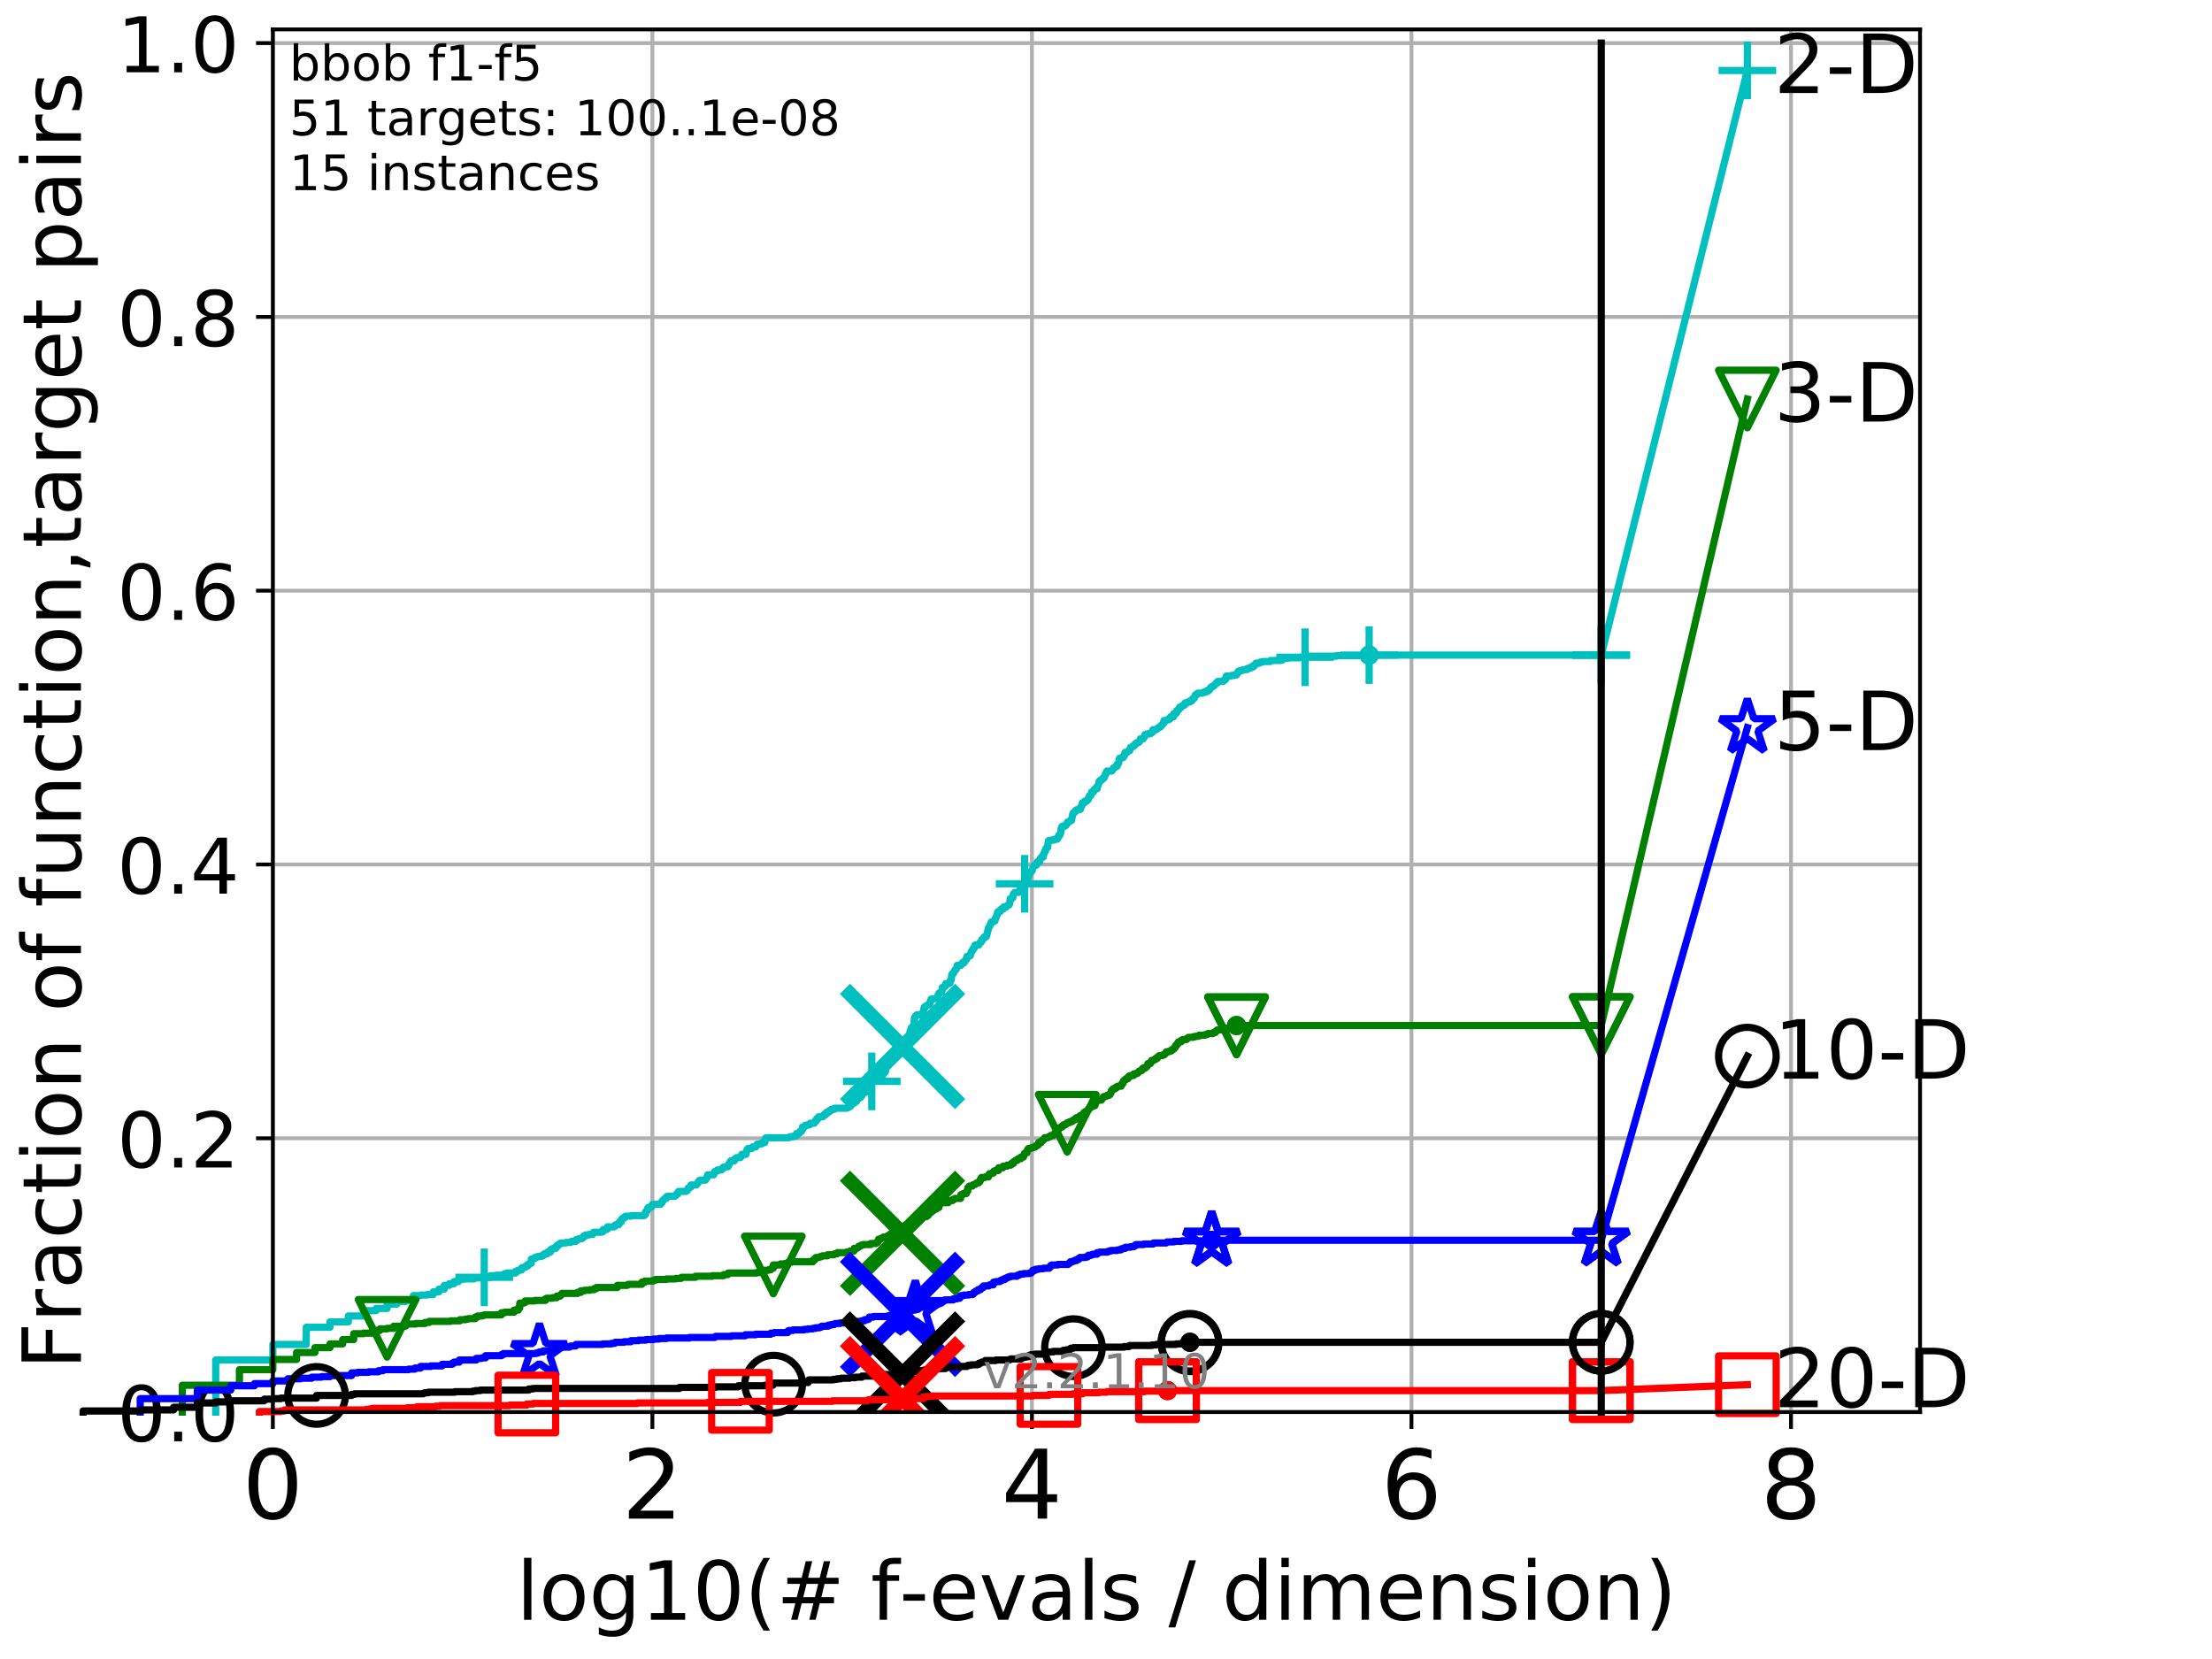 <?xml version="1.0" encoding="utf-8" standalone="no"?>
<!DOCTYPE svg PUBLIC "-//W3C//DTD SVG 1.1//EN"
  "http://www.w3.org/Graphics/SVG/1.1/DTD/svg11.dtd">
<!-- Created with matplotlib (http://matplotlib.org/) -->
<svg height="345.6pt" version="1.1" viewBox="0 0 460.8 345.6" width="460.8pt" xmlns="http://www.w3.org/2000/svg" xmlns:xlink="http://www.w3.org/1999/xlink">
 <defs>
  <style type="text/css">
*{stroke-linecap:butt;stroke-linejoin:round;}
  </style>
 </defs>
 <g id="figure_1">
  <g id="patch_1">
   <path d="M 0 345.6 
L 460.8 345.6 
L 460.8 0 
L 0 0 
z
" style="fill:#ffffff;"/>
  </g>
  <g id="axes_1">
   <g id="patch_2">
    <path d="M 56.84 294.16 
L 399.984 294.16 
L 399.984 6.125 
L 56.84 6.125 
z
" style="fill:#ffffff;"/>
   </g>
   <g id="matplotlib.axis_1">
    <g id="xtick_1">
     <g id="line2d_1">
      <path clip-path="url(#pa0d408aff1)" d="M 56.84 294.16 
L 56.84 6.125 
" style="fill:none;stroke:#b0b0b0;stroke-linecap:square;stroke-width:0.8;"/>
     </g>
     <g id="line2d_2">
      <defs>
       <path d="M 0 0 
L 0 3.5 
" id="m5a1cc0540b" style="stroke:#000000;stroke-width:0.8;"/>
      </defs>
      <g>
       <use style="stroke:#000000;stroke-width:0.8;" x="56.84" xlink:href="#m5a1cc0540b" y="294.16"/>
      </g>
     </g>
     <g id="text_1">
      <!-- 0 -->
      <defs>
       <path d="M 31.781 66.406 
Q 24.172 66.406 20.328 58.906 
Q 16.5 51.422 16.5 36.375 
Q 16.5 21.391 20.328 13.891 
Q 24.172 6.391 31.781 6.391 
Q 39.453 6.391 43.281 13.891 
Q 47.125 21.391 47.125 36.375 
Q 47.125 51.422 43.281 58.906 
Q 39.453 66.406 31.781 66.406 
z
M 31.781 74.219 
Q 44.047 74.219 50.516 64.516 
Q 56.984 54.828 56.984 36.375 
Q 56.984 17.969 50.516 8.266 
Q 44.047 -1.422 31.781 -1.422 
Q 19.531 -1.422 13.062 8.266 
Q 6.594 17.969 6.594 36.375 
Q 6.594 54.828 13.062 64.516 
Q 19.531 74.219 31.781 74.219 
z
" id="DejaVuSans-30"/>
      </defs>
      <g transform="translate(50.477 316.357)scale(0.2 -0.2)">
       <use xlink:href="#DejaVuSans-30"/>
      </g>
     </g>
    </g>
    <g id="xtick_2">
     <g id="line2d_3">
      <path clip-path="url(#pa0d408aff1)" d="M 135.905 294.16 
L 135.905 6.125 
" style="fill:none;stroke:#b0b0b0;stroke-linecap:square;stroke-width:0.8;"/>
     </g>
     <g id="line2d_4">
      <g>
       <use style="stroke:#000000;stroke-width:0.8;" x="135.905" xlink:href="#m5a1cc0540b" y="294.16"/>
      </g>
     </g>
     <g id="text_2">
      <!-- 2 -->
      <defs>
       <path d="M 19.188 8.297 
L 53.609 8.297 
L 53.609 0 
L 7.328 0 
L 7.328 8.297 
Q 12.938 14.109 22.625 23.891 
Q 32.328 33.688 34.812 36.531 
Q 39.547 41.844 41.422 45.531 
Q 43.312 49.219 43.312 52.781 
Q 43.312 58.594 39.234 62.25 
Q 35.156 65.922 28.609 65.922 
Q 23.969 65.922 18.812 64.312 
Q 13.672 62.703 7.812 59.422 
L 7.812 69.391 
Q 13.766 71.781 18.938 73 
Q 24.125 74.219 28.422 74.219 
Q 39.75 74.219 46.484 68.547 
Q 53.219 62.891 53.219 53.422 
Q 53.219 48.922 51.531 44.891 
Q 49.859 40.875 45.406 35.406 
Q 44.188 33.984 37.641 27.219 
Q 31.109 20.453 19.188 8.297 
z
" id="DejaVuSans-32"/>
      </defs>
      <g transform="translate(129.543 316.357)scale(0.2 -0.2)">
       <use xlink:href="#DejaVuSans-32"/>
      </g>
     </g>
    </g>
    <g id="xtick_3">
     <g id="line2d_5">
      <path clip-path="url(#pa0d408aff1)" d="M 214.971 294.16 
L 214.971 6.125 
" style="fill:none;stroke:#b0b0b0;stroke-linecap:square;stroke-width:0.8;"/>
     </g>
     <g id="line2d_6">
      <g>
       <use style="stroke:#000000;stroke-width:0.8;" x="214.971" xlink:href="#m5a1cc0540b" y="294.16"/>
      </g>
     </g>
     <g id="text_3">
      <!-- 4 -->
      <defs>
       <path d="M 37.797 64.312 
L 12.891 25.391 
L 37.797 25.391 
z
M 35.203 72.906 
L 47.609 72.906 
L 47.609 25.391 
L 58.016 25.391 
L 58.016 17.188 
L 47.609 17.188 
L 47.609 0 
L 37.797 0 
L 37.797 17.188 
L 4.891 17.188 
L 4.891 26.703 
z
" id="DejaVuSans-34"/>
      </defs>
      <g transform="translate(208.608 316.357)scale(0.2 -0.2)">
       <use xlink:href="#DejaVuSans-34"/>
      </g>
     </g>
    </g>
    <g id="xtick_4">
     <g id="line2d_7">
      <path clip-path="url(#pa0d408aff1)" d="M 294.036 294.16 
L 294.036 6.125 
" style="fill:none;stroke:#b0b0b0;stroke-linecap:square;stroke-width:0.8;"/>
     </g>
     <g id="line2d_8">
      <g>
       <use style="stroke:#000000;stroke-width:0.8;" x="294.036" xlink:href="#m5a1cc0540b" y="294.16"/>
      </g>
     </g>
     <g id="text_4">
      <!-- 6 -->
      <defs>
       <path d="M 33.016 40.375 
Q 26.375 40.375 22.484 35.828 
Q 18.609 31.297 18.609 23.391 
Q 18.609 15.531 22.484 10.953 
Q 26.375 6.391 33.016 6.391 
Q 39.656 6.391 43.531 10.953 
Q 47.406 15.531 47.406 23.391 
Q 47.406 31.297 43.531 35.828 
Q 39.656 40.375 33.016 40.375 
z
M 52.594 71.297 
L 52.594 62.312 
Q 48.875 64.062 45.094 64.984 
Q 41.312 65.922 37.594 65.922 
Q 27.828 65.922 22.672 59.328 
Q 17.531 52.734 16.797 39.406 
Q 19.672 43.656 24.016 45.922 
Q 28.375 48.188 33.594 48.188 
Q 44.578 48.188 50.953 41.516 
Q 57.328 34.859 57.328 23.391 
Q 57.328 12.156 50.688 5.359 
Q 44.047 -1.422 33.016 -1.422 
Q 20.359 -1.422 13.672 8.266 
Q 6.984 17.969 6.984 36.375 
Q 6.984 53.656 15.188 63.938 
Q 23.391 74.219 37.203 74.219 
Q 40.922 74.219 44.703 73.484 
Q 48.484 72.75 52.594 71.297 
z
" id="DejaVuSans-36"/>
      </defs>
      <g transform="translate(287.674 316.357)scale(0.2 -0.2)">
       <use xlink:href="#DejaVuSans-36"/>
      </g>
     </g>
    </g>
    <g id="xtick_5">
     <g id="line2d_9">
      <path clip-path="url(#pa0d408aff1)" d="M 373.102 294.16 
L 373.102 6.125 
" style="fill:none;stroke:#b0b0b0;stroke-linecap:square;stroke-width:0.8;"/>
     </g>
     <g id="line2d_10">
      <g>
       <use style="stroke:#000000;stroke-width:0.8;" x="373.102" xlink:href="#m5a1cc0540b" y="294.16"/>
      </g>
     </g>
     <g id="text_5">
      <!-- 8 -->
      <defs>
       <path d="M 31.781 34.625 
Q 24.75 34.625 20.719 30.859 
Q 16.703 27.094 16.703 20.516 
Q 16.703 13.922 20.719 10.156 
Q 24.75 6.391 31.781 6.391 
Q 38.812 6.391 42.859 10.172 
Q 46.922 13.969 46.922 20.516 
Q 46.922 27.094 42.891 30.859 
Q 38.875 34.625 31.781 34.625 
z
M 21.922 38.812 
Q 15.578 40.375 12.031 44.719 
Q 8.5 49.078 8.5 55.328 
Q 8.5 64.062 14.719 69.141 
Q 20.953 74.219 31.781 74.219 
Q 42.672 74.219 48.875 69.141 
Q 55.078 64.062 55.078 55.328 
Q 55.078 49.078 51.531 44.719 
Q 48 40.375 41.703 38.812 
Q 48.828 37.156 52.797 32.312 
Q 56.781 27.484 56.781 20.516 
Q 56.781 9.906 50.312 4.234 
Q 43.844 -1.422 31.781 -1.422 
Q 19.734 -1.422 13.25 4.234 
Q 6.781 9.906 6.781 20.516 
Q 6.781 27.484 10.781 32.312 
Q 14.797 37.156 21.922 38.812 
z
M 18.312 54.391 
Q 18.312 48.734 21.844 45.562 
Q 25.391 42.391 31.781 42.391 
Q 38.141 42.391 41.719 45.562 
Q 45.312 48.734 45.312 54.391 
Q 45.312 60.062 41.719 63.234 
Q 38.141 66.406 31.781 66.406 
Q 25.391 66.406 21.844 63.234 
Q 18.312 60.062 18.312 54.391 
z
" id="DejaVuSans-38"/>
      </defs>
      <g transform="translate(366.739 316.357)scale(0.2 -0.2)">
       <use xlink:href="#DejaVuSans-38"/>
      </g>
     </g>
    </g>
    <g id="text_6">
     <!-- log10(# f-evals / dimension) -->
     <defs>
      <path d="M 9.422 75.984 
L 18.406 75.984 
L 18.406 0 
L 9.422 0 
z
" id="DejaVuSans-6c"/>
      <path d="M 30.609 48.391 
Q 23.391 48.391 19.188 42.75 
Q 14.984 37.109 14.984 27.297 
Q 14.984 17.484 19.156 11.844 
Q 23.344 6.203 30.609 6.203 
Q 37.797 6.203 41.984 11.859 
Q 46.188 17.531 46.188 27.297 
Q 46.188 37.016 41.984 42.703 
Q 37.797 48.391 30.609 48.391 
z
M 30.609 56 
Q 42.328 56 49.016 48.375 
Q 55.719 40.766 55.719 27.297 
Q 55.719 13.875 49.016 6.219 
Q 42.328 -1.422 30.609 -1.422 
Q 18.844 -1.422 12.172 6.219 
Q 5.516 13.875 5.516 27.297 
Q 5.516 40.766 12.172 48.375 
Q 18.844 56 30.609 56 
z
" id="DejaVuSans-6f"/>
      <path d="M 45.406 27.984 
Q 45.406 37.75 41.375 43.109 
Q 37.359 48.484 30.078 48.484 
Q 22.859 48.484 18.828 43.109 
Q 14.797 37.75 14.797 27.984 
Q 14.797 18.266 18.828 12.891 
Q 22.859 7.516 30.078 7.516 
Q 37.359 7.516 41.375 12.891 
Q 45.406 18.266 45.406 27.984 
z
M 54.391 6.781 
Q 54.391 -7.172 48.188 -13.984 
Q 42 -20.797 29.203 -20.797 
Q 24.469 -20.797 20.266 -20.094 
Q 16.062 -19.391 12.109 -17.922 
L 12.109 -9.188 
Q 16.062 -11.328 19.922 -12.344 
Q 23.781 -13.375 27.781 -13.375 
Q 36.625 -13.375 41.016 -8.766 
Q 45.406 -4.156 45.406 5.172 
L 45.406 9.625 
Q 42.625 4.781 38.281 2.391 
Q 33.938 0 27.875 0 
Q 17.828 0 11.672 7.656 
Q 5.516 15.328 5.516 27.984 
Q 5.516 40.672 11.672 48.328 
Q 17.828 56 27.875 56 
Q 33.938 56 38.281 53.609 
Q 42.625 51.219 45.406 46.391 
L 45.406 54.688 
L 54.391 54.688 
z
" id="DejaVuSans-67"/>
      <path d="M 12.406 8.297 
L 28.516 8.297 
L 28.516 63.922 
L 10.984 60.406 
L 10.984 69.391 
L 28.422 72.906 
L 38.281 72.906 
L 38.281 8.297 
L 54.391 8.297 
L 54.391 0 
L 12.406 0 
z
" id="DejaVuSans-31"/>
      <path d="M 31 75.875 
Q 24.469 64.656 21.281 53.656 
Q 18.109 42.672 18.109 31.391 
Q 18.109 20.125 21.312 9.062 
Q 24.516 -2 31 -13.188 
L 23.188 -13.188 
Q 15.875 -1.703 12.234 9.375 
Q 8.594 20.453 8.594 31.391 
Q 8.594 42.281 12.203 53.312 
Q 15.828 64.359 23.188 75.875 
z
" id="DejaVuSans-28"/>
      <path d="M 51.125 44 
L 36.922 44 
L 32.812 27.688 
L 47.125 27.688 
z
M 43.797 71.781 
L 38.719 51.516 
L 52.984 51.516 
L 58.109 71.781 
L 65.922 71.781 
L 60.891 51.516 
L 76.125 51.516 
L 76.125 44 
L 58.984 44 
L 54.984 27.688 
L 70.516 27.688 
L 70.516 20.219 
L 53.078 20.219 
L 48 0 
L 40.188 0 
L 45.219 20.219 
L 30.906 20.219 
L 25.875 0 
L 18.016 0 
L 23.094 20.219 
L 7.719 20.219 
L 7.719 27.688 
L 24.906 27.688 
L 29 44 
L 13.281 44 
L 13.281 51.516 
L 30.906 51.516 
L 35.891 71.781 
z
" id="DejaVuSans-23"/>
      <path id="DejaVuSans-20"/>
      <path d="M 37.109 75.984 
L 37.109 68.5 
L 28.516 68.5 
Q 23.688 68.5 21.797 66.547 
Q 19.922 64.594 19.922 59.516 
L 19.922 54.688 
L 34.719 54.688 
L 34.719 47.703 
L 19.922 47.703 
L 19.922 0 
L 10.891 0 
L 10.891 47.703 
L 2.297 47.703 
L 2.297 54.688 
L 10.891 54.688 
L 10.891 58.5 
Q 10.891 67.625 15.141 71.797 
Q 19.391 75.984 28.609 75.984 
z
" id="DejaVuSans-66"/>
      <path d="M 4.891 31.391 
L 31.203 31.391 
L 31.203 23.391 
L 4.891 23.391 
z
" id="DejaVuSans-2d"/>
      <path d="M 56.203 29.594 
L 56.203 25.203 
L 14.891 25.203 
Q 15.484 15.922 20.484 11.062 
Q 25.484 6.203 34.422 6.203 
Q 39.594 6.203 44.453 7.469 
Q 49.312 8.734 54.109 11.281 
L 54.109 2.781 
Q 49.266 0.734 44.188 -0.344 
Q 39.109 -1.422 33.891 -1.422 
Q 20.797 -1.422 13.156 6.188 
Q 5.516 13.812 5.516 26.812 
Q 5.516 40.234 12.766 48.109 
Q 20.016 56 32.328 56 
Q 43.359 56 49.781 48.891 
Q 56.203 41.797 56.203 29.594 
z
M 47.219 32.234 
Q 47.125 39.594 43.094 43.984 
Q 39.062 48.391 32.422 48.391 
Q 24.906 48.391 20.391 44.141 
Q 15.875 39.891 15.188 32.172 
z
" id="DejaVuSans-65"/>
      <path d="M 2.984 54.688 
L 12.5 54.688 
L 29.594 8.797 
L 46.688 54.688 
L 56.203 54.688 
L 35.688 0 
L 23.484 0 
z
" id="DejaVuSans-76"/>
      <path d="M 34.281 27.484 
Q 23.391 27.484 19.188 25 
Q 14.984 22.516 14.984 16.5 
Q 14.984 11.719 18.141 8.906 
Q 21.297 6.109 26.703 6.109 
Q 34.188 6.109 38.703 11.406 
Q 43.219 16.703 43.219 25.484 
L 43.219 27.484 
z
M 52.203 31.203 
L 52.203 0 
L 43.219 0 
L 43.219 8.297 
Q 40.141 3.328 35.547 0.953 
Q 30.953 -1.422 24.312 -1.422 
Q 15.922 -1.422 10.953 3.297 
Q 6 8.016 6 15.922 
Q 6 25.141 12.172 29.828 
Q 18.359 34.516 30.609 34.516 
L 43.219 34.516 
L 43.219 35.406 
Q 43.219 41.609 39.141 45 
Q 35.062 48.391 27.688 48.391 
Q 23 48.391 18.547 47.266 
Q 14.109 46.141 10.016 43.891 
L 10.016 52.203 
Q 14.938 54.109 19.578 55.047 
Q 24.219 56 28.609 56 
Q 40.484 56 46.344 49.844 
Q 52.203 43.703 52.203 31.203 
z
" id="DejaVuSans-61"/>
      <path d="M 44.281 53.078 
L 44.281 44.578 
Q 40.484 46.531 36.375 47.5 
Q 32.281 48.484 27.875 48.484 
Q 21.188 48.484 17.844 46.438 
Q 14.5 44.391 14.5 40.281 
Q 14.5 37.156 16.891 35.375 
Q 19.281 33.594 26.516 31.984 
L 29.594 31.297 
Q 39.156 29.25 43.188 25.516 
Q 47.219 21.781 47.219 15.094 
Q 47.219 7.469 41.188 3.016 
Q 35.156 -1.422 24.609 -1.422 
Q 20.219 -1.422 15.453 -0.562 
Q 10.688 0.297 5.422 2 
L 5.422 11.281 
Q 10.406 8.688 15.234 7.391 
Q 20.062 6.109 24.812 6.109 
Q 31.156 6.109 34.562 8.281 
Q 37.984 10.453 37.984 14.406 
Q 37.984 18.062 35.516 20.016 
Q 33.062 21.969 24.703 23.781 
L 21.578 24.516 
Q 13.234 26.266 9.516 29.906 
Q 5.812 33.547 5.812 39.891 
Q 5.812 47.609 11.281 51.797 
Q 16.75 56 26.812 56 
Q 31.781 56 36.172 55.266 
Q 40.578 54.547 44.281 53.078 
z
" id="DejaVuSans-73"/>
      <path d="M 25.391 72.906 
L 33.688 72.906 
L 8.297 -9.281 
L 0 -9.281 
z
" id="DejaVuSans-2f"/>
      <path d="M 45.406 46.391 
L 45.406 75.984 
L 54.391 75.984 
L 54.391 0 
L 45.406 0 
L 45.406 8.203 
Q 42.578 3.328 38.25 0.953 
Q 33.938 -1.422 27.875 -1.422 
Q 17.969 -1.422 11.734 6.484 
Q 5.516 14.406 5.516 27.297 
Q 5.516 40.188 11.734 48.094 
Q 17.969 56 27.875 56 
Q 33.938 56 38.25 53.625 
Q 42.578 51.266 45.406 46.391 
z
M 14.797 27.297 
Q 14.797 17.391 18.875 11.75 
Q 22.953 6.109 30.078 6.109 
Q 37.203 6.109 41.297 11.75 
Q 45.406 17.391 45.406 27.297 
Q 45.406 37.203 41.297 42.844 
Q 37.203 48.484 30.078 48.484 
Q 22.953 48.484 18.875 42.844 
Q 14.797 37.203 14.797 27.297 
z
" id="DejaVuSans-64"/>
      <path d="M 9.422 54.688 
L 18.406 54.688 
L 18.406 0 
L 9.422 0 
z
M 9.422 75.984 
L 18.406 75.984 
L 18.406 64.594 
L 9.422 64.594 
z
" id="DejaVuSans-69"/>
      <path d="M 52 44.188 
Q 55.375 50.25 60.062 53.125 
Q 64.75 56 71.094 56 
Q 79.641 56 84.281 50.016 
Q 88.922 44.047 88.922 33.016 
L 88.922 0 
L 79.891 0 
L 79.891 32.719 
Q 79.891 40.578 77.094 44.375 
Q 74.312 48.188 68.609 48.188 
Q 61.625 48.188 57.562 43.547 
Q 53.516 38.922 53.516 30.906 
L 53.516 0 
L 44.484 0 
L 44.484 32.719 
Q 44.484 40.625 41.703 44.406 
Q 38.922 48.188 33.109 48.188 
Q 26.219 48.188 22.156 43.531 
Q 18.109 38.875 18.109 30.906 
L 18.109 0 
L 9.078 0 
L 9.078 54.688 
L 18.109 54.688 
L 18.109 46.188 
Q 21.188 51.219 25.484 53.609 
Q 29.781 56 35.688 56 
Q 41.656 56 45.828 52.969 
Q 50 49.953 52 44.188 
z
" id="DejaVuSans-6d"/>
      <path d="M 54.891 33.016 
L 54.891 0 
L 45.906 0 
L 45.906 32.719 
Q 45.906 40.484 42.875 44.328 
Q 39.844 48.188 33.797 48.188 
Q 26.516 48.188 22.312 43.547 
Q 18.109 38.922 18.109 30.906 
L 18.109 0 
L 9.078 0 
L 9.078 54.688 
L 18.109 54.688 
L 18.109 46.188 
Q 21.344 51.125 25.703 53.562 
Q 30.078 56 35.797 56 
Q 45.219 56 50.047 50.172 
Q 54.891 44.344 54.891 33.016 
z
" id="DejaVuSans-6e"/>
      <path d="M 8.016 75.875 
L 15.828 75.875 
Q 23.141 64.359 26.781 53.312 
Q 30.422 42.281 30.422 31.391 
Q 30.422 20.453 26.781 9.375 
Q 23.141 -1.703 15.828 -13.188 
L 8.016 -13.188 
Q 14.5 -2 17.703 9.062 
Q 20.906 20.125 20.906 31.391 
Q 20.906 42.672 17.703 53.656 
Q 14.5 64.656 8.016 75.875 
z
" id="DejaVuSans-29"/>
     </defs>
     <g transform="translate(107.571 337.434)scale(0.17 -0.17)">
      <use xlink:href="#DejaVuSans-6c"/>
      <use x="27.783" xlink:href="#DejaVuSans-6f"/>
      <use x="88.965" xlink:href="#DejaVuSans-67"/>
      <use x="152.441" xlink:href="#DejaVuSans-31"/>
      <use x="216.064" xlink:href="#DejaVuSans-30"/>
      <use x="279.688" xlink:href="#DejaVuSans-28"/>
      <use x="318.701" xlink:href="#DejaVuSans-23"/>
      <use x="402.49" xlink:href="#DejaVuSans-20"/>
      <use x="434.277" xlink:href="#DejaVuSans-66"/>
      <use x="469.404" xlink:href="#DejaVuSans-2d"/>
      <use x="505.488" xlink:href="#DejaVuSans-65"/>
      <use x="567.012" xlink:href="#DejaVuSans-76"/>
      <use x="626.191" xlink:href="#DejaVuSans-61"/>
      <use x="687.471" xlink:href="#DejaVuSans-6c"/>
      <use x="715.254" xlink:href="#DejaVuSans-73"/>
      <use x="767.354" xlink:href="#DejaVuSans-20"/>
      <use x="799.141" xlink:href="#DejaVuSans-2f"/>
      <use x="832.832" xlink:href="#DejaVuSans-20"/>
      <use x="864.619" xlink:href="#DejaVuSans-64"/>
      <use x="928.096" xlink:href="#DejaVuSans-69"/>
      <use x="955.879" xlink:href="#DejaVuSans-6d"/>
      <use x="1053.291" xlink:href="#DejaVuSans-65"/>
      <use x="1114.814" xlink:href="#DejaVuSans-6e"/>
      <use x="1178.193" xlink:href="#DejaVuSans-73"/>
      <use x="1230.293" xlink:href="#DejaVuSans-69"/>
      <use x="1258.076" xlink:href="#DejaVuSans-6f"/>
      <use x="1319.258" xlink:href="#DejaVuSans-6e"/>
      <use x="1382.637" xlink:href="#DejaVuSans-29"/>
     </g>
    </g>
   </g>
   <g id="matplotlib.axis_2">
    <g id="ytick_1">
     <g id="line2d_11">
      <path clip-path="url(#pa0d408aff1)" d="M 56.84 294.16 
L 399.984 294.16 
" style="fill:none;stroke:#b0b0b0;stroke-linecap:square;stroke-width:0.8;"/>
     </g>
     <g id="line2d_12">
      <defs>
       <path d="M 0 0 
L -3.5 0 
" id="mf6ed6c2dfb" style="stroke:#000000;stroke-width:0.8;"/>
      </defs>
      <g>
       <use style="stroke:#000000;stroke-width:0.8;" x="56.84" xlink:href="#mf6ed6c2dfb" y="294.16"/>
      </g>
     </g>
     <g id="text_7">
      <!-- 0.0 -->
      <defs>
       <path d="M 10.688 12.406 
L 21 12.406 
L 21 0 
L 10.688 0 
z
" id="DejaVuSans-2e"/>
      </defs>
      <g transform="translate(24.395 300.239)scale(0.16 -0.16)">
       <use xlink:href="#DejaVuSans-30"/>
       <use x="63.623" xlink:href="#DejaVuSans-2e"/>
       <use x="95.41" xlink:href="#DejaVuSans-30"/>
      </g>
     </g>
    </g>
    <g id="ytick_2">
     <g id="line2d_13">
      <path clip-path="url(#pa0d408aff1)" d="M 56.84 237.123 
L 399.984 237.123 
" style="fill:none;stroke:#b0b0b0;stroke-linecap:square;stroke-width:0.8;"/>
     </g>
     <g id="line2d_14">
      <g>
       <use style="stroke:#000000;stroke-width:0.8;" x="56.84" xlink:href="#mf6ed6c2dfb" y="237.123"/>
      </g>
     </g>
     <g id="text_8">
      <!-- 0.2 -->
      <g transform="translate(24.395 243.202)scale(0.16 -0.16)">
       <use xlink:href="#DejaVuSans-30"/>
       <use x="63.623" xlink:href="#DejaVuSans-2e"/>
       <use x="95.41" xlink:href="#DejaVuSans-32"/>
      </g>
     </g>
    </g>
    <g id="ytick_3">
     <g id="line2d_15">
      <path clip-path="url(#pa0d408aff1)" d="M 56.84 180.087 
L 399.984 180.087 
" style="fill:none;stroke:#b0b0b0;stroke-linecap:square;stroke-width:0.8;"/>
     </g>
     <g id="line2d_16">
      <g>
       <use style="stroke:#000000;stroke-width:0.8;" x="56.84" xlink:href="#mf6ed6c2dfb" y="180.087"/>
      </g>
     </g>
     <g id="text_9">
      <!-- 0.4 -->
      <g transform="translate(24.395 186.166)scale(0.16 -0.16)">
       <use xlink:href="#DejaVuSans-30"/>
       <use x="63.623" xlink:href="#DejaVuSans-2e"/>
       <use x="95.41" xlink:href="#DejaVuSans-34"/>
      </g>
     </g>
    </g>
    <g id="ytick_4">
     <g id="line2d_17">
      <path clip-path="url(#pa0d408aff1)" d="M 56.84 123.05 
L 399.984 123.05 
" style="fill:none;stroke:#b0b0b0;stroke-linecap:square;stroke-width:0.8;"/>
     </g>
     <g id="line2d_18">
      <g>
       <use style="stroke:#000000;stroke-width:0.8;" x="56.84" xlink:href="#mf6ed6c2dfb" y="123.05"/>
      </g>
     </g>
     <g id="text_10">
      <!-- 0.6 -->
      <g transform="translate(24.395 129.129)scale(0.16 -0.16)">
       <use xlink:href="#DejaVuSans-30"/>
       <use x="63.623" xlink:href="#DejaVuSans-2e"/>
       <use x="95.41" xlink:href="#DejaVuSans-36"/>
      </g>
     </g>
    </g>
    <g id="ytick_5">
     <g id="line2d_19">
      <path clip-path="url(#pa0d408aff1)" d="M 56.84 66.014 
L 399.984 66.014 
" style="fill:none;stroke:#b0b0b0;stroke-linecap:square;stroke-width:0.8;"/>
     </g>
     <g id="line2d_20">
      <g>
       <use style="stroke:#000000;stroke-width:0.8;" x="56.84" xlink:href="#mf6ed6c2dfb" y="66.014"/>
      </g>
     </g>
     <g id="text_11">
      <!-- 0.8 -->
      <g transform="translate(24.395 72.092)scale(0.16 -0.16)">
       <use xlink:href="#DejaVuSans-30"/>
       <use x="63.623" xlink:href="#DejaVuSans-2e"/>
       <use x="95.41" xlink:href="#DejaVuSans-38"/>
      </g>
     </g>
    </g>
    <g id="ytick_6">
     <g id="line2d_21">
      <path clip-path="url(#pa0d408aff1)" d="M 56.84 8.977 
L 399.984 8.977 
" style="fill:none;stroke:#b0b0b0;stroke-linecap:square;stroke-width:0.8;"/>
     </g>
     <g id="line2d_22">
      <g>
       <use style="stroke:#000000;stroke-width:0.8;" x="56.84" xlink:href="#mf6ed6c2dfb" y="8.977"/>
      </g>
     </g>
     <g id="text_12">
      <!-- 1.0 -->
      <g transform="translate(24.395 15.056)scale(0.16 -0.16)">
       <use xlink:href="#DejaVuSans-31"/>
       <use x="63.623" xlink:href="#DejaVuSans-2e"/>
       <use x="95.41" xlink:href="#DejaVuSans-30"/>
      </g>
     </g>
    </g>
    <g id="text_13">
     <!-- Fraction of function,target pairs -->
     <defs>
      <path d="M 9.812 72.906 
L 51.703 72.906 
L 51.703 64.594 
L 19.672 64.594 
L 19.672 43.109 
L 48.578 43.109 
L 48.578 34.812 
L 19.672 34.812 
L 19.672 0 
L 9.812 0 
z
" id="DejaVuSans-46"/>
      <path d="M 41.109 46.297 
Q 39.594 47.172 37.812 47.578 
Q 36.031 48 33.891 48 
Q 26.266 48 22.188 43.047 
Q 18.109 38.094 18.109 28.812 
L 18.109 0 
L 9.078 0 
L 9.078 54.688 
L 18.109 54.688 
L 18.109 46.188 
Q 20.953 51.172 25.484 53.578 
Q 30.031 56 36.531 56 
Q 37.453 56 38.578 55.875 
Q 39.703 55.766 41.062 55.516 
z
" id="DejaVuSans-72"/>
      <path d="M 48.781 52.594 
L 48.781 44.188 
Q 44.969 46.297 41.141 47.344 
Q 37.312 48.391 33.406 48.391 
Q 24.656 48.391 19.812 42.844 
Q 14.984 37.312 14.984 27.297 
Q 14.984 17.281 19.812 11.734 
Q 24.656 6.203 33.406 6.203 
Q 37.312 6.203 41.141 7.25 
Q 44.969 8.297 48.781 10.406 
L 48.781 2.094 
Q 45.016 0.344 40.984 -0.531 
Q 36.969 -1.422 32.422 -1.422 
Q 20.062 -1.422 12.781 6.344 
Q 5.516 14.109 5.516 27.297 
Q 5.516 40.672 12.859 48.328 
Q 20.219 56 33.016 56 
Q 37.156 56 41.109 55.141 
Q 45.062 54.297 48.781 52.594 
z
" id="DejaVuSans-63"/>
      <path d="M 18.312 70.219 
L 18.312 54.688 
L 36.812 54.688 
L 36.812 47.703 
L 18.312 47.703 
L 18.312 18.016 
Q 18.312 11.328 20.141 9.422 
Q 21.969 7.516 27.594 7.516 
L 36.812 7.516 
L 36.812 0 
L 27.594 0 
Q 17.188 0 13.234 3.875 
Q 9.281 7.766 9.281 18.016 
L 9.281 47.703 
L 2.688 47.703 
L 2.688 54.688 
L 9.281 54.688 
L 9.281 70.219 
z
" id="DejaVuSans-74"/>
      <path d="M 8.5 21.578 
L 8.5 54.688 
L 17.484 54.688 
L 17.484 21.922 
Q 17.484 14.156 20.5 10.266 
Q 23.531 6.391 29.594 6.391 
Q 36.859 6.391 41.078 11.031 
Q 45.312 15.672 45.312 23.688 
L 45.312 54.688 
L 54.297 54.688 
L 54.297 0 
L 45.312 0 
L 45.312 8.406 
Q 42.047 3.422 37.719 1 
Q 33.406 -1.422 27.688 -1.422 
Q 18.266 -1.422 13.375 4.438 
Q 8.5 10.297 8.5 21.578 
z
M 31.109 56 
z
" id="DejaVuSans-75"/>
      <path d="M 11.719 12.406 
L 22.016 12.406 
L 22.016 4 
L 14.016 -11.625 
L 7.719 -11.625 
L 11.719 4 
z
" id="DejaVuSans-2c"/>
      <path d="M 18.109 8.203 
L 18.109 -20.797 
L 9.078 -20.797 
L 9.078 54.688 
L 18.109 54.688 
L 18.109 46.391 
Q 20.953 51.266 25.266 53.625 
Q 29.594 56 35.594 56 
Q 45.562 56 51.781 48.094 
Q 58.016 40.188 58.016 27.297 
Q 58.016 14.406 51.781 6.484 
Q 45.562 -1.422 35.594 -1.422 
Q 29.594 -1.422 25.266 0.953 
Q 20.953 3.328 18.109 8.203 
z
M 48.688 27.297 
Q 48.688 37.203 44.609 42.844 
Q 40.531 48.484 33.406 48.484 
Q 26.266 48.484 22.188 42.844 
Q 18.109 37.203 18.109 27.297 
Q 18.109 17.391 22.188 11.75 
Q 26.266 6.109 33.406 6.109 
Q 40.531 6.109 44.609 11.75 
Q 48.688 17.391 48.688 27.297 
z
" id="DejaVuSans-70"/>
     </defs>
     <g transform="translate(16.86 285.282)rotate(-90)scale(0.17 -0.17)">
      <use xlink:href="#DejaVuSans-46"/>
      <use x="57.41" xlink:href="#DejaVuSans-72"/>
      <use x="98.523" xlink:href="#DejaVuSans-61"/>
      <use x="159.803" xlink:href="#DejaVuSans-63"/>
      <use x="214.783" xlink:href="#DejaVuSans-74"/>
      <use x="253.992" xlink:href="#DejaVuSans-69"/>
      <use x="281.775" xlink:href="#DejaVuSans-6f"/>
      <use x="342.957" xlink:href="#DejaVuSans-6e"/>
      <use x="406.336" xlink:href="#DejaVuSans-20"/>
      <use x="438.123" xlink:href="#DejaVuSans-6f"/>
      <use x="499.305" xlink:href="#DejaVuSans-66"/>
      <use x="534.51" xlink:href="#DejaVuSans-20"/>
      <use x="566.297" xlink:href="#DejaVuSans-66"/>
      <use x="601.502" xlink:href="#DejaVuSans-75"/>
      <use x="664.881" xlink:href="#DejaVuSans-6e"/>
      <use x="728.26" xlink:href="#DejaVuSans-63"/>
      <use x="783.24" xlink:href="#DejaVuSans-74"/>
      <use x="822.449" xlink:href="#DejaVuSans-69"/>
      <use x="850.232" xlink:href="#DejaVuSans-6f"/>
      <use x="911.414" xlink:href="#DejaVuSans-6e"/>
      <use x="974.793" xlink:href="#DejaVuSans-2c"/>
      <use x="1006.58" xlink:href="#DejaVuSans-74"/>
      <use x="1045.789" xlink:href="#DejaVuSans-61"/>
      <use x="1107.068" xlink:href="#DejaVuSans-72"/>
      <use x="1148.166" xlink:href="#DejaVuSans-67"/>
      <use x="1211.643" xlink:href="#DejaVuSans-65"/>
      <use x="1273.166" xlink:href="#DejaVuSans-74"/>
      <use x="1312.375" xlink:href="#DejaVuSans-20"/>
      <use x="1344.162" xlink:href="#DejaVuSans-70"/>
      <use x="1407.639" xlink:href="#DejaVuSans-61"/>
      <use x="1468.918" xlink:href="#DejaVuSans-69"/>
      <use x="1496.701" xlink:href="#DejaVuSans-72"/>
      <use x="1537.814" xlink:href="#DejaVuSans-73"/>
     </g>
    </g>
   </g>
   <g id="line2d_23">
    <defs>
     <path d="M 0 1.5 
C 0.398 1.5 0.779 1.342 1.061 1.061 
C 1.342 0.779 1.5 0.398 1.5 0 
C 1.5 -0.398 1.342 -0.779 1.061 -1.061 
C 0.779 -1.342 0.398 -1.5 0 -1.5 
C -0.398 -1.5 -0.779 -1.342 -1.061 -1.061 
C -1.342 -0.779 -1.5 -0.398 -1.5 0 
C -1.5 0.398 -1.342 0.779 -1.061 1.061 
C -0.779 1.342 -0.398 1.5 0 1.5 
z
" id="ma61e1f8d3c" style="stroke:#00bfbf;"/>
    </defs>
    <g>
     <use style="fill:#00bfbf;stroke:#00bfbf;" x="285.219" xlink:href="#ma61e1f8d3c" y="136.471"/>
     <use style="fill:#00bfbf;stroke:#00bfbf;" x="285.219" xlink:href="#ma61e1f8d3c" y="136.471"/>
    </g>
   </g>
   <g id="line2d_24">
    <path d="M 44.939 294.16 
L 44.939 283.312 
L 56.84 283.312 
L 56.84 280.069 
L 63.801 280.069 
L 63.801 276.49 
L 68.741 276.49 
L 68.741 275.371 
L 72.572 275.371 
L 72.572 274.141 
L 75.702 274.141 
L 75.702 273.023 
L 78.348 273.023 
L 78.348 272.576 
L 80.641 272.576 
L 80.641 271.681 
L 82.663 271.681 
L 82.663 271.122 
L 84.472 271.122 
L 84.472 270.898 
L 86.109 270.898 
L 86.109 269.891 
L 87.602 269.891 
L 87.602 269.78 
L 88.977 269.78 
L 88.977 269.668 
L 90.249 269.668 
L 90.249 269.109 
L 91.434 269.109 
L 91.434 268.549 
L 92.542 268.549 
L 92.542 267.767 
L 93.582 267.767 
L 93.582 267.431 
L 94.564 267.431 
L 94.564 266.984 
L 95.492 266.984 
L 95.492 266.536 
L 96.373 266.536 
L 96.373 266.425 
L 98.772 266.425 
L 98.772 266.201 
L 100.877 266.201 
L 100.877 266.089 
L 102.15 266.089 
L 102.15 265.754 
L 103.334 265.754 
L 103.334 265.642 
L 104.97 265.642 
L 104.97 265.418 
L 105.483 265.418 
L 105.483 265.194 
L 107.393 265.194 
L 107.393 264.859 
L 107.839 264.859 
L 107.839 264.635 
L 108.273 264.635 
L 108.273 264.523 
L 108.697 264.523 
L 108.697 264.076 
L 109.111 264.076 
L 109.111 263.964 
L 109.515 263.964 
L 109.515 263.74 
L 109.91 263.74 
L 109.91 263.405 
L 110.295 263.405 
L 110.295 263.181 
L 110.673 263.181 
L 110.673 262.287 
L 111.042 262.287 
L 111.042 262.175 
L 111.404 262.175 
L 111.404 261.951 
L 111.758 261.951 
L 111.758 261.839 
L 112.104 261.839 
L 112.104 261.727 
L 112.778 261.727 
L 112.778 261.616 
L 113.105 261.616 
L 113.105 261.392 
L 113.426 261.392 
L 113.426 261.168 
L 114.05 261.168 
L 114.05 260.833 
L 114.653 260.833 
L 114.653 260.385 
L 114.946 260.385 
L 114.946 260.162 
L 115.235 260.162 
L 115.235 260.05 
L 115.798 260.05 
L 115.798 259.714 
L 116.072 259.714 
L 116.072 259.379 
L 116.343 259.379 
L 116.343 259.267 
L 116.609 259.267 
L 116.609 259.043 
L 116.871 259.043 
L 116.871 258.932 
L 117.881 258.932 
L 117.881 258.82 
L 118.835 258.82 
L 118.835 258.708 
L 119.066 258.708 
L 119.066 258.596 
L 119.958 258.596 
L 119.958 258.26 
L 120.387 258.26 
L 120.387 258.149 
L 120.598 258.149 
L 120.598 258.037 
L 121.215 258.037 
L 121.215 257.925 
L 121.415 257.925 
L 121.415 257.701 
L 121.614 257.701 
L 121.614 257.478 
L 122.004 257.478 
L 122.004 257.254 
L 122.759 257.254 
L 122.759 257.142 
L 123.482 257.142 
L 123.482 256.918 
L 123.658 256.918 
L 123.658 256.695 
L 125.326 256.695 
L 125.326 256.583 
L 125.641 256.583 
L 125.641 256.136 
L 126.404 256.136 
L 126.404 256.024 
L 126.553 256.024 
L 126.553 255.576 
L 127.973 255.576 
L 127.973 255.353 
L 128.243 255.353 
L 128.243 255.129 
L 128.901 255.129 
L 128.901 254.905 
L 129.03 254.905 
L 129.03 254.57 
L 129.41 254.57 
L 129.41 254.123 
L 129.535 254.123 
L 129.535 253.899 
L 129.659 253.899 
L 129.659 253.787 
L 130.025 253.787 
L 130.025 253.675 
L 130.146 253.675 
L 130.146 253.452 
L 130.384 253.452 
L 130.384 253.34 
L 131.529 253.34 
L 131.529 253.228 
L 134.192 253.228 
L 134.286 253.004 
L 134.474 253.004 
L 134.474 252.445 
L 134.659 252.445 
L 134.659 252.221 
L 134.843 252.221 
L 134.934 251.662 
L 135.025 251.662 
L 135.025 251.55 
L 135.471 251.55 
L 135.471 251.438 
L 135.733 251.438 
L 135.819 250.991 
L 135.905 250.991 
L 135.905 250.879 
L 137.62 250.879 
L 137.697 250.656 
L 137.774 250.656 
L 137.774 250.544 
L 137.928 250.544 
L 137.928 250.208 
L 138.08 250.208 
L 138.155 249.985 
L 138.23 249.985 
L 138.23 249.873 
L 138.379 249.873 
L 138.379 249.761 
L 138.527 249.761 
L 138.527 249.649 
L 138.82 249.649 
L 138.82 249.314 
L 139.036 249.314 
L 139.036 249.202 
L 140.607 249.202 
L 140.607 249.09 
L 140.737 249.09 
L 140.802 248.866 
L 140.994 248.866 
L 140.994 248.754 
L 141.185 248.754 
L 141.185 248.419 
L 141.373 248.419 
L 141.373 248.195 
L 142.924 248.195 
L 142.924 248.083 
L 143.094 248.083 
L 143.094 247.972 
L 143.207 247.972 
L 143.263 247.748 
L 143.319 247.748 
L 143.319 247.524 
L 143.595 247.524 
L 143.704 247.301 
L 143.921 247.301 
L 143.921 246.853 
L 145.066 246.853 
L 145.116 246.63 
L 145.266 246.63 
L 145.366 246.406 
L 145.415 246.406 
L 145.513 246.07 
L 145.757 246.07 
L 145.757 245.847 
L 146.97 245.847 
L 147.06 245.511 
L 147.194 245.511 
L 147.283 245.176 
L 147.415 245.176 
L 147.415 244.728 
L 148.684 244.728 
L 148.766 244.281 
L 148.847 244.281 
L 148.887 244.057 
L 149.127 244.057 
L 149.127 243.945 
L 149.442 243.945 
L 149.442 243.722 
L 150.28 243.722 
L 150.28 243.61 
L 150.428 243.61 
L 150.428 243.498 
L 150.611 243.498 
L 150.611 243.163 
L 150.936 243.163 
L 150.936 243.051 
L 151.671 243.051 
L 151.706 242.827 
L 151.808 242.827 
L 151.876 242.38 
L 152.011 242.38 
L 152.011 242.156 
L 152.178 242.156 
L 152.244 241.821 
L 152.99 241.821 
L 152.99 241.485 
L 153.117 241.485 
L 153.117 241.373 
L 153.305 241.373 
L 153.305 241.261 
L 153.46 241.261 
L 153.46 241.15 
L 154.244 241.15 
L 154.274 240.926 
L 154.45 240.926 
L 154.508 240.479 
L 155.386 240.479 
L 155.468 239.807 
L 155.605 239.807 
L 155.632 239.472 
L 155.822 239.472 
L 155.822 239.248 
L 156.611 239.248 
L 156.636 239.025 
L 156.764 239.025 
L 156.764 238.913 
L 157.463 238.913 
L 157.512 238.689 
L 157.585 238.689 
L 157.682 238.465 
L 157.706 238.465 
L 157.706 238.354 
L 158.414 238.354 
L 158.414 238.242 
L 158.758 238.242 
L 158.758 238.018 
L 159.338 238.018 
L 159.425 237.235 
L 159.512 237.235 
L 159.556 237.012 
L 164.375 237.012 
L 164.375 236.9 
L 164.587 236.9 
L 164.587 236.788 
L 165.221 236.788 
L 165.221 236.676 
L 165.802 236.676 
L 165.802 236.564 
L 165.937 236.564 
L 165.982 236.117 
L 166.481 236.117 
L 166.481 236.005 
L 166.611 236.005 
L 166.668 235.67 
L 166.994 235.67 
L 167.078 235.334 
L 167.148 235.334 
L 167.161 234.775 
L 167.56 234.775 
L 167.601 234.551 
L 167.709 234.551 
L 167.709 234.439 
L 168.147 234.439 
L 168.147 234.327 
L 168.652 234.327 
L 168.754 233.992 
L 169.618 233.992 
L 169.726 233.656 
L 169.786 233.656 
L 169.786 233.545 
L 170.058 233.545 
L 170.105 233.097 
L 170.21 233.097 
L 170.21 232.985 
L 170.51 232.985 
L 170.533 232.65 
L 171.402 232.65 
L 171.424 232.426 
L 171.532 232.426 
L 171.532 232.314 
L 171.852 232.314 
L 171.894 231.979 
L 172.249 231.979 
L 172.28 231.643 
L 172.718 231.643 
L 172.829 231.308 
L 173.214 231.308 
L 173.214 231.084 
L 173.838 231.084 
L 173.857 230.861 
L 176.414 230.861 
L 176.414 230.749 
L 176.712 230.749 
L 176.712 230.637 
L 176.941 230.637 
L 176.941 230.525 
L 177.059 230.525 
L 177.059 230.413 
L 177.238 230.413 
L 177.284 230.078 
L 177.361 230.078 
L 177.361 229.966 
L 177.544 229.966 
L 177.544 229.854 
L 177.853 229.854 
L 177.868 229.63 
L 178.17 229.63 
L 178.17 229.407 
L 178.439 229.407 
L 178.533 228.959 
L 178.554 228.959 
L 178.554 228.848 
L 178.852 228.848 
L 178.852 228.736 
L 179.09 228.736 
L 179.09 228.624 
L 179.276 228.624 
L 179.365 228.288 
L 179.562 228.288 
L 179.656 227.841 
L 179.676 227.841 
L 179.676 227.729 
L 179.903 227.729 
L 179.903 227.505 
L 180.501 227.505 
L 180.603 227.282 
L 180.629 227.282 
L 180.629 227.17 
L 180.893 227.17 
L 180.918 226.946 
L 181.11 226.946 
L 181.129 226.499 
L 181.343 226.499 
L 181.374 225.492 
L 181.585 225.492 
L 181.609 225.045 
L 183.21 225.045 
L 183.21 224.933 
L 183.411 224.933 
L 183.475 224.598 
L 183.7 224.598 
L 183.716 224.15 
L 183.832 224.15 
L 183.842 223.703 
L 184.046 223.703 
L 184.046 223.479 
L 184.279 223.479 
L 184.294 223.256 
L 184.462 223.256 
L 184.528 222.137 
L 184.659 222.137 
L 184.684 221.466 
L 184.859 221.466 
L 184.943 220.46 
L 185.056 220.46 
L 185.1 220.124 
L 185.444 220.124 
L 185.444 220.012 
L 185.832 220.012 
L 185.865 219.565 
L 186.07 219.565 
L 186.07 219.453 
L 186.272 219.453 
L 186.272 219.341 
L 186.408 219.341 
L 186.449 219.006 
L 186.557 219.006 
L 186.638 218.447 
L 186.763 218.447 
L 186.763 218.223 
L 186.908 218.223 
L 186.935 217.999 
L 188.07 217.999 
L 188.103 217.776 
L 188.217 217.776 
L 188.217 217.664 
L 188.335 217.664 
L 188.335 217.552 
L 188.484 217.552 
L 188.584 217.217 
L 188.743 217.217 
L 188.747 216.993 
L 188.913 216.993 
L 188.975 216.546 
L 189.111 216.546 
L 189.111 216.434 
L 189.223 216.434 
L 189.281 215.986 
L 189.365 215.986 
L 189.418 215.539 
L 189.517 215.539 
L 189.569 214.868 
L 189.675 214.868 
L 189.682 214.532 
L 189.854 214.532 
L 189.854 214.085 
L 190.111 214.085 
L 190.166 213.75 
L 190.404 213.75 
L 190.462 212.184 
L 190.551 212.184 
L 190.565 211.848 
L 190.7 211.848 
L 190.721 211.625 
L 190.973 211.625 
L 190.973 211.401 
L 191.922 211.401 
L 191.955 211.177 
L 192.076 211.177 
L 192.076 211.066 
L 192.322 211.066 
L 192.431 210.283 
L 192.443 210.283 
L 192.459 210.059 
L 192.602 210.059 
L 192.602 209.723 
L 192.834 209.723 
L 192.834 209.612 
L 192.989 209.612 
L 192.989 209.5 
L 193.223 209.5 
L 193.223 209.388 
L 193.341 209.388 
L 193.341 209.276 
L 193.679 209.276 
L 193.789 208.605 
L 193.833 208.605 
L 193.833 208.493 
L 193.947 208.493 
L 193.947 208.158 
L 194.254 208.158 
L 194.254 208.046 
L 195.045 208.046 
L 195.045 207.934 
L 195.249 207.934 
L 195.249 207.822 
L 195.368 207.822 
L 195.4 207.263 
L 195.48 207.263 
L 195.584 206.928 
L 195.687 206.928 
L 195.687 206.816 
L 196.025 206.816 
L 196.025 206.704 
L 196.213 206.704 
L 196.299 205.697 
L 196.615 205.697 
L 196.615 205.586 
L 196.734 205.586 
L 196.734 205.474 
L 196.912 205.474 
L 197.008 204.915 
L 197.702 204.915 
L 197.702 204.803 
L 197.891 204.803 
L 197.954 204.243 
L 198.046 204.243 
L 198.046 204.132 
L 198.172 204.132 
L 198.241 203.125 
L 198.322 203.125 
L 198.322 202.901 
L 198.446 202.901 
L 198.446 202.79 
L 198.625 202.79 
L 198.701 202.454 
L 198.769 202.454 
L 198.866 202.23 
L 198.912 202.23 
L 198.912 202.119 
L 199.03 202.119 
L 199.051 201.895 
L 199.239 201.895 
L 199.336 201.448 
L 199.37 201.448 
L 199.37 201.112 
L 200.15 201.112 
L 200.15 200.888 
L 200.389 200.888 
L 200.475 200.553 
L 200.848 200.553 
L 200.928 200.217 
L 201.087 200.217 
L 201.173 199.882 
L 201.239 199.882 
L 201.239 199.77 
L 201.408 199.77 
L 201.457 199.211 
L 201.87 199.211 
L 201.87 199.099 
L 202.141 199.099 
L 202.219 198.652 
L 202.269 198.652 
L 202.28 198.316 
L 202.407 198.316 
L 202.492 197.981 
L 202.653 197.981 
L 202.697 197.645 
L 202.783 197.645 
L 202.783 197.533 
L 202.972 197.533 
L 203.058 196.974 
L 203.135 196.974 
L 203.135 196.862 
L 203.91 196.862 
L 203.981 196.527 
L 204.11 196.527 
L 204.169 196.303 
L 204.382 196.303 
L 204.425 196.079 
L 204.514 196.079 
L 204.514 195.744 
L 204.747 195.744 
L 204.813 195.52 
L 204.927 195.52 
L 204.993 195.185 
L 205.418 195.185 
L 205.474 194.849 
L 205.593 194.849 
L 205.651 194.29 
L 205.709 194.29 
L 205.77 193.843 
L 205.83 193.843 
L 205.911 193.284 
L 206.005 193.284 
L 206.076 193.06 
L 206.12 193.06 
L 206.183 192.836 
L 206.262 192.836 
L 206.313 192.501 
L 206.403 192.501 
L 206.467 192.165 
L 206.514 192.165 
L 206.514 192.053 
L 206.928 192.053 
L 207.033 191.83 
L 207.284 191.83 
L 207.287 191.382 
L 207.404 191.382 
L 207.469 191.047 
L 207.563 191.047 
L 207.666 190.711 
L 207.709 190.711 
L 207.814 190.04 
L 207.885 190.04 
L 207.885 189.928 
L 208.338 189.928 
L 208.434 189.481 
L 208.578 189.481 
L 208.578 189.369 
L 209.022 189.369 
L 209.088 188.922 
L 209.659 188.922 
L 209.74 188.698 
L 209.873 188.698 
L 209.873 188.586 
L 210.025 188.586 
L 210.025 188.475 
L 210.243 188.475 
L 210.341 188.139 
L 210.374 188.139 
L 210.422 187.244 
L 210.733 187.244 
L 210.733 187.021 
L 210.992 187.021 
L 211.096 186.238 
L 211.182 186.238 
L 211.182 186.126 
L 211.3 186.126 
L 211.394 185.902 
L 212.212 185.902 
L 212.293 185.679 
L 212.443 185.679 
L 212.443 185.343 
L 212.603 185.343 
L 212.612 184.896 
L 213.029 184.896 
L 213.029 184.672 
L 213.145 184.672 
L 213.145 184.448 
L 213.262 184.448 
L 213.296 184.225 
L 213.374 184.225 
L 213.468 183.777 
L 213.5 183.777 
L 213.5 183.666 
L 213.874 183.666 
L 213.968 183.106 
L 214.041 183.106 
L 214.11 182.883 
L 214.157 182.883 
L 214.255 182.324 
L 214.443 182.324 
L 214.541 181.653 
L 214.785 181.653 
L 214.887 181.429 
L 215.026 181.429 
L 215.128 180.87 
L 215.167 180.87 
L 215.17 180.646 
L 215.297 180.646 
L 215.378 180.31 
L 215.772 180.31 
L 215.772 180.199 
L 215.935 180.199 
L 216.029 179.639 
L 216.088 179.639 
L 216.088 179.528 
L 216.604 179.528 
L 216.698 178.857 
L 216.794 178.857 
L 216.794 178.745 
L 216.937 178.745 
L 216.966 178.521 
L 217.356 178.521 
L 217.389 177.85 
L 217.518 177.85 
L 217.603 177.515 
L 217.637 177.515 
L 217.662 177.291 
L 217.807 177.291 
L 217.881 176.732 
L 218.062 176.732 
L 218.077 176.508 
L 218.261 176.508 
L 218.348 175.39 
L 218.402 175.39 
L 218.402 175.166 
L 218.54 175.166 
L 218.54 175.054 
L 219.257 175.054 
L 219.257 174.942 
L 219.7 174.942 
L 219.7 174.831 
L 220.241 174.831 
L 220.264 174.495 
L 220.397 174.495 
L 220.397 174.383 
L 220.542 174.383 
L 220.596 173.936 
L 220.812 173.936 
L 220.884 173.6 
L 220.957 173.6 
L 221.054 172.594 
L 221.102 172.594 
L 221.199 172.258 
L 221.221 172.258 
L 221.221 172.146 
L 221.784 172.146 
L 221.784 171.923 
L 222.088 171.923 
L 222.112 171.699 
L 222.264 171.699 
L 222.375 171.364 
L 222.375 171.364 
L 222.375 171.252 
L 222.67 171.252 
L 222.67 171.14 
L 222.821 171.14 
L 222.821 171.028 
L 222.947 171.028 
L 222.947 170.916 
L 223.224 170.916 
L 223.33 170.245 
L 223.359 170.245 
L 223.455 169.574 
L 223.538 169.574 
L 223.549 169.351 
L 223.726 169.351 
L 223.726 169.239 
L 223.869 169.239 
L 223.914 169.015 
L 224.092 169.015 
L 224.118 168.791 
L 224.298 168.791 
L 224.298 168.68 
L 224.812 168.68 
L 224.812 168.568 
L 225.097 168.568 
L 225.113 168.12 
L 225.221 168.12 
L 225.308 167.897 
L 225.378 167.897 
L 225.479 167.226 
L 225.914 167.226 
L 225.969 166.89 
L 226.395 166.89 
L 226.486 166.666 
L 226.506 166.666 
L 226.506 166.555 
L 226.715 166.555 
L 226.817 166.107 
L 226.868 166.107 
L 226.952 165.772 
L 227.223 165.772 
L 227.29 165.436 
L 227.338 165.436 
L 227.405 164.989 
L 227.8 164.989 
L 227.869 164.542 
L 228.031 164.542 
L 228.105 164.318 
L 228.567 164.318 
L 228.578 163.759 
L 228.688 163.759 
L 228.796 163.535 
L 228.82 163.535 
L 228.924 162.976 
L 228.933 162.976 
L 228.933 162.864 
L 229.054 162.864 
L 229.054 162.64 
L 229.357 162.64 
L 229.457 162.417 
L 229.624 162.417 
L 229.624 162.193 
L 229.794 162.193 
L 229.794 162.081 
L 229.987 162.081 
L 230.085 161.857 
L 230.113 161.857 
L 230.182 161.41 
L 230.322 161.41 
L 230.42 161.075 
L 230.439 161.075 
L 230.503 160.739 
L 230.588 160.739 
L 230.588 160.627 
L 231.595 160.627 
L 231.595 160.515 
L 231.731 160.515 
L 231.832 160.18 
L 231.91 160.18 
L 231.942 159.956 
L 232.198 159.956 
L 232.299 159.733 
L 232.47 159.733 
L 232.47 159.621 
L 232.733 159.621 
L 232.742 159.173 
L 232.935 159.173 
L 232.936 158.95 
L 233.055 158.95 
L 233.12 158.167 
L 233.177 158.167 
L 233.227 157.943 
L 233.554 157.943 
L 233.554 157.831 
L 233.965 157.831 
L 234.002 157.608 
L 234.134 157.608 
L 234.146 157.384 
L 234.258 157.384 
L 234.318 156.825 
L 234.419 156.825 
L 234.419 156.713 
L 234.832 156.713 
L 234.832 156.601 
L 234.958 156.601 
L 234.958 156.489 
L 235.108 156.489 
L 235.108 156.377 
L 235.35 156.377 
L 235.438 155.93 
L 235.501 155.93 
L 235.501 155.706 
L 235.715 155.706 
L 235.715 155.595 
L 235.959 155.595 
L 236.038 155.371 
L 236.231 155.371 
L 236.231 155.259 
L 236.436 155.259 
L 236.497 154.924 
L 236.73 154.924 
L 236.805 154.7 
L 237.181 154.7 
L 237.181 154.588 
L 237.336 154.588 
L 237.429 154.364 
L 237.467 154.364 
L 237.536 153.917 
L 238.139 153.917 
L 238.214 153.693 
L 238.281 153.693 
L 238.281 153.582 
L 238.396 153.582 
L 238.469 153.134 
L 238.521 153.134 
L 238.521 153.022 
L 238.823 153.022 
L 238.823 152.911 
L 239.304 152.911 
L 239.304 152.799 
L 239.732 152.799 
L 239.732 152.687 
L 239.898 152.687 
L 239.898 152.575 
L 240.082 152.575 
L 240.162 152.016 
L 240.83 152.016 
L 240.83 151.904 
L 241 151.904 
L 241 151.792 
L 241.155 151.792 
L 241.155 151.68 
L 241.305 151.68 
L 241.305 151.569 
L 241.494 151.569 
L 241.494 151.457 
L 241.722 151.457 
L 241.77 151.233 
L 241.929 151.233 
L 241.956 151.009 
L 242.134 151.009 
L 242.24 150.786 
L 242.276 150.786 
L 242.276 150.674 
L 242.421 150.674 
L 242.469 150.115 
L 242.954 150.115 
L 242.954 150.003 
L 243.164 150.003 
L 243.164 149.891 
L 243.558 149.891 
L 243.558 149.779 
L 243.743 149.779 
L 243.833 149.332 
L 244.46 149.332 
L 244.504 148.661 
L 244.935 148.661 
L 244.935 148.549 
L 245.089 148.549 
L 245.158 147.99 
L 245.398 147.99 
L 245.398 147.878 
L 245.547 147.878 
L 245.595 147.654 
L 245.72 147.654 
L 245.727 147.319 
L 246.135 147.319 
L 246.157 147.095 
L 246.313 147.095 
L 246.313 146.983 
L 246.492 146.983 
L 246.492 146.871 
L 246.796 146.871 
L 246.879 146.424 
L 247.338 146.424 
L 247.338 146.312 
L 247.518 146.312 
L 247.518 146.2 
L 247.951 146.2 
L 247.958 145.977 
L 248.316 145.977 
L 248.35 145.753 
L 248.466 145.753 
L 248.473 145.529 
L 248.756 145.529 
L 248.824 145.194 
L 248.891 145.194 
L 249.002 144.747 
L 249.314 144.747 
L 249.314 144.635 
L 249.434 144.635 
L 249.473 144.411 
L 250.468 144.411 
L 250.468 144.299 
L 250.705 144.299 
L 250.705 144.187 
L 251.18 144.187 
L 251.275 143.964 
L 251.639 143.964 
L 251.696 143.74 
L 251.992 143.74 
L 252.052 143.404 
L 252.169 143.404 
L 252.222 143.181 
L 252.401 143.181 
L 252.401 143.069 
L 252.59 143.069 
L 252.59 142.957 
L 252.8 142.957 
L 252.8 142.845 
L 252.918 142.845 
L 253.027 142.622 
L 253.19 142.622 
L 253.3 142.398 
L 253.37 142.398 
L 253.37 142.286 
L 253.568 142.286 
L 253.571 142.062 
L 253.684 142.062 
L 253.684 141.951 
L 254.768 141.951 
L 254.832 141.727 
L 255.121 141.727 
L 255.141 141.503 
L 255.357 141.503 
L 255.462 140.832 
L 256.446 140.832 
L 256.446 140.72 
L 257.066 140.72 
L 257.066 140.609 
L 257.587 140.609 
L 257.673 140.273 
L 257.76 140.273 
L 257.76 140.161 
L 257.956 140.161 
L 257.971 139.826 
L 258.26 139.826 
L 258.26 139.714 
L 258.655 139.714 
L 258.655 139.602 
L 259.016 139.602 
L 259.016 139.49 
L 259.82 139.49 
L 259.822 139.267 
L 260.16 139.267 
L 260.16 139.155 
L 260.589 139.155 
L 260.625 138.931 
L 261.083 138.931 
L 261.158 138.596 
L 261.398 138.596 
L 261.398 138.484 
L 261.565 138.484 
L 261.65 138.148 
L 262.367 138.148 
L 262.367 138.036 
L 262.554 138.036 
L 262.554 137.924 
L 263.022 137.924 
L 263.022 137.813 
L 264.594 137.813 
L 264.654 137.589 
L 266.824 137.589 
L 266.824 137.477 
L 267.173 137.477 
L 267.22 137.142 
L 268.258 137.142 
L 268.258 137.03 
L 270.771 137.03 
L 270.771 136.918 
L 271.874 136.918 
L 271.874 136.806 
L 272.336 136.806 
L 272.336 136.694 
L 278.413 136.694 
L 278.413 136.582 
L 285.219 136.582 
L 285.219 136.471 
L 333.569 136.471 
L 333.569 136.471 
" style="fill:none;stroke:#00bfbf;stroke-linecap:square;stroke-width:1.5;"/>
   </g>
   <g id="line2d_25">
    <defs>
     <path d="M -6 0 
L 6 0 
M 0 6 
L 0 -6 
" id="mfad8568682" style="stroke:#00bfbf;stroke-width:1.5;"/>
    </defs>
    <g>
     <use style="fill-opacity:0;stroke:#00bfbf;stroke-width:1.5;" x="100.877" xlink:href="#mfad8568682" y="266.089"/>
     <use style="fill-opacity:0;stroke:#00bfbf;stroke-width:1.5;" x="181.609" xlink:href="#mfad8568682" y="225.269"/>
     <use style="fill-opacity:0;stroke:#00bfbf;stroke-width:1.5;" x="213.449" xlink:href="#mfad8568682" y="184.113"/>
     <use style="fill-opacity:0;stroke:#00bfbf;stroke-width:1.5;" x="271.874" xlink:href="#mfad8568682" y="136.918"/>
     <use style="fill-opacity:0;stroke:#00bfbf;stroke-width:1.5;" x="285.219" xlink:href="#mfad8568682" y="136.471"/>
     <use style="fill-opacity:0;stroke:#00bfbf;stroke-width:1.5;" x="333.569" xlink:href="#mfad8568682" y="136.471"/>
    </g>
   </g>
   <g id="line2d_26">
    <path style="fill:none;stroke:#00bfbf;stroke-linecap:square;stroke-width:1.5;"/>
    <g/>
   </g>
   <g id="line2d_27">
    <path clip-path="url(#pa0d408aff1)" d="M 188.012 217.999 
" style="fill:none;stroke:#00bfbf;stroke-linecap:square;stroke-width:1.5;"/>
    <defs>
     <path d="M -12 12 
L 12 -12 
M -12 -12 
L 12 12 
" id="m912f1b5180" style="stroke:#00bfbf;stroke-width:3;"/>
    </defs>
    <g clip-path="url(#pa0d408aff1)">
     <use style="fill:#00bfbf;stroke:#00bfbf;stroke-width:3;" x="188.012" xlink:href="#m912f1b5180" y="217.999"/>
    </g>
   </g>
   <g id="line2d_28">
    <defs>
     <path d="M 0 1.5 
C 0.398 1.5 0.779 1.342 1.061 1.061 
C 1.342 0.779 1.5 0.398 1.5 0 
C 1.5 -0.398 1.342 -0.779 1.061 -1.061 
C 0.779 -1.342 0.398 -1.5 0 -1.5 
C -0.398 -1.5 -0.779 -1.342 -1.061 -1.061 
C -1.342 -0.779 -1.5 -0.398 -1.5 0 
C -1.5 0.398 -1.342 0.779 -1.061 1.061 
C -0.779 1.342 -0.398 1.5 0 1.5 
z
" id="mc142e55720" style="stroke:#008000;"/>
    </defs>
    <g>
     <use style="fill:#008000;stroke:#008000;" x="257.593" xlink:href="#mc142e55720" y="213.638"/>
     <use style="fill:#008000;stroke:#008000;" x="257.593" xlink:href="#mc142e55720" y="213.638"/>
    </g>
   </g>
   <g id="line2d_29">
    <path d="M 37.978 294.16 
L 37.978 288.568 
L 49.879 288.568 
L 49.879 285.325 
L 56.84 285.325 
L 56.84 283.2 
L 61.779 283.2 
L 61.779 281.746 
L 65.61 281.746 
L 65.61 280.74 
L 68.741 280.74 
L 68.741 279.957 
L 71.387 279.957 
L 71.387 279.062 
L 73.68 279.062 
L 73.68 277.832 
L 75.702 277.832 
L 75.702 277.72 
L 77.511 277.72 
L 77.511 277.161 
L 79.147 277.161 
L 79.147 276.825 
L 80.641 276.825 
L 80.641 276.714 
L 82.015 276.714 
L 82.015 276.266 
L 84.472 276.266 
L 84.472 275.819 
L 86.621 275.819 
L 86.621 275.707 
L 88.531 275.707 
L 88.531 275.483 
L 89.411 275.483 
L 89.411 275.26 
L 93.916 275.26 
L 93.916 275.148 
L 95.791 275.148 
L 95.791 274.924 
L 96.936 274.924 
L 96.936 274.812 
L 97.481 274.812 
L 97.481 274.7 
L 99.019 274.7 
L 99.019 274.365 
L 99.503 274.365 
L 99.503 274.141 
L 100.431 274.141 
L 100.431 274.029 
L 100.877 274.029 
L 100.877 273.918 
L 104.442 273.918 
L 104.442 273.47 
L 105.143 273.47 
L 105.143 273.358 
L 107.089 273.358 
L 107.089 272.911 
L 107.985 272.911 
L 107.985 272.464 
L 108.273 272.464 
L 108.273 271.457 
L 109.111 271.457 
L 109.111 271.345 
L 109.381 271.345 
L 109.381 271.01 
L 111.404 271.01 
L 111.404 270.898 
L 113.636 270.898 
L 113.636 270.563 
L 113.844 270.563 
L 113.844 270.451 
L 115.043 270.451 
L 115.043 270.339 
L 115.981 270.339 
L 115.981 270.003 
L 116.697 270.003 
L 116.697 269.78 
L 116.871 269.78 
L 116.871 269.668 
L 117.044 269.668 
L 117.044 269.444 
L 120.316 269.444 
L 120.316 269.22 
L 121.011 269.22 
L 121.011 268.885 
L 121.81 268.885 
L 121.81 268.773 
L 122.943 268.773 
L 122.943 268.661 
L 123.774 268.661 
L 123.774 268.438 
L 124.232 268.438 
L 124.232 268.214 
L 128.597 268.214 
L 128.597 267.767 
L 130.658 267.767 
L 130.658 267.655 
L 130.89 267.655 
L 130.89 267.543 
L 133.711 267.543 
L 133.711 267.096 
L 134.349 267.096 
L 134.349 266.872 
L 136.076 266.872 
L 136.076 266.76 
L 136.245 266.76 
L 136.245 266.648 
L 136.579 266.648 
L 136.579 266.536 
L 138.796 266.536 
L 138.796 266.425 
L 140.802 266.425 
L 140.802 266.313 
L 141.885 266.313 
L 141.966 266.089 
L 144.881 266.089 
L 144.881 265.865 
L 148.397 265.865 
L 148.397 265.754 
L 150.72 265.754 
L 150.72 265.53 
L 151.591 265.53 
L 151.683 265.194 
L 157.625 265.194 
L 157.625 265.083 
L 158.275 265.083 
L 158.275 264.971 
L 158.931 264.971 
L 158.931 264.859 
L 159.08 264.859 
L 159.08 264.635 
L 160.032 264.635 
L 160.032 264.523 
L 160.558 264.523 
L 160.571 264.3 
L 160.734 264.3 
L 160.734 264.188 
L 161.094 264.188 
L 161.094 263.517 
L 162.609 263.517 
L 162.609 263.293 
L 163.629 263.293 
L 163.629 263.181 
L 164.167 263.181 
L 164.167 262.958 
L 164.87 262.958 
L 164.87 262.846 
L 169.323 262.846 
L 169.323 262.51 
L 169.686 262.51 
L 169.734 262.175 
L 169.996 262.175 
L 169.996 261.951 
L 170.628 261.951 
L 170.628 261.839 
L 170.995 261.839 
L 170.995 261.727 
L 171.267 261.727 
L 171.267 261.616 
L 172.363 261.616 
L 172.363 261.392 
L 173.724 261.392 
L 173.724 261.28 
L 173.888 261.28 
L 173.888 261.168 
L 174.437 261.168 
L 174.437 260.945 
L 176.292 260.945 
L 176.292 260.833 
L 176.87 260.833 
L 176.87 260.721 
L 177.085 260.721 
L 177.085 260.609 
L 177.897 260.609 
L 177.937 260.05 
L 178.54 260.05 
L 178.54 259.938 
L 178.697 259.938 
L 178.697 259.826 
L 178.876 259.826 
L 178.904 259.603 
L 179.233 259.603 
L 179.233 259.491 
L 179.415 259.491 
L 179.415 259.379 
L 179.775 259.379 
L 179.775 259.267 
L 181.353 259.267 
L 181.353 259.043 
L 182.476 259.043 
L 182.574 258.82 
L 182.863 258.82 
L 182.863 258.484 
L 183.014 258.484 
L 183.014 258.149 
L 183.457 258.149 
L 183.457 258.037 
L 183.586 258.037 
L 183.586 257.925 
L 183.883 257.925 
L 183.883 257.813 
L 184.005 257.813 
L 184.005 257.701 
L 184.951 257.701 
L 184.987 257.366 
L 185.351 257.366 
L 185.351 257.254 
L 185.606 257.254 
L 185.612 256.918 
L 188.083 256.918 
L 188.176 256.359 
L 188.396 256.359 
L 188.425 255.8 
L 188.543 255.8 
L 188.543 255.241 
L 188.723 255.241 
L 188.723 255.129 
L 189.442 255.129 
L 189.442 254.794 
L 190.713 254.794 
L 190.713 254.682 
L 191.172 254.682 
L 191.263 254.123 
L 191.534 254.123 
L 191.534 253.899 
L 191.66 253.899 
L 191.66 253.787 
L 191.834 253.787 
L 191.834 253.563 
L 192.25 253.563 
L 192.25 253.452 
L 193.005 253.452 
L 193.099 253.228 
L 193.333 253.228 
L 193.431 253.004 
L 193.506 253.004 
L 193.569 252.781 
L 193.643 252.781 
L 193.643 252.669 
L 193.812 252.669 
L 193.812 252.557 
L 193.99 252.557 
L 194.056 252.221 
L 194.433 252.221 
L 194.492 251.886 
L 195.034 251.886 
L 195.092 251.662 
L 195.304 251.662 
L 195.304 251.55 
L 195.59 251.55 
L 195.676 250.879 
L 195.879 250.879 
L 195.896 250.656 
L 196.16 250.656 
L 196.16 250.544 
L 197.53 250.544 
L 197.53 250.096 
L 198.45 250.096 
L 198.467 249.873 
L 198.755 249.873 
L 198.755 249.761 
L 198.924 249.761 
L 198.924 249.649 
L 200.12 249.649 
L 200.18 248.866 
L 200.595 248.866 
L 200.642 248.643 
L 201.316 248.643 
L 201.422 248.083 
L 201.615 248.083 
L 201.615 247.412 
L 201.766 247.412 
L 201.766 247.301 
L 201.93 247.301 
L 201.93 247.077 
L 202.59 247.077 
L 202.644 246.853 
L 202.835 246.853 
L 202.835 246.741 
L 203.161 246.741 
L 203.161 246.63 
L 203.323 246.63 
L 203.323 246.518 
L 203.456 246.518 
L 203.456 246.406 
L 203.898 246.406 
L 203.943 246.182 
L 204.125 246.182 
L 204.125 245.847 
L 204.293 245.847 
L 204.303 245.511 
L 204.457 245.511 
L 204.466 245.287 
L 205.243 245.287 
L 205.243 245.176 
L 205.913 245.176 
L 205.918 244.728 
L 206.032 244.728 
L 206.109 244.505 
L 206.539 244.505 
L 206.539 244.393 
L 206.902 244.393 
L 206.906 244.169 
L 207.053 244.169 
L 207.053 243.945 
L 207.364 243.945 
L 207.364 243.834 
L 207.993 243.834 
L 208.028 243.274 
L 208.907 243.274 
L 208.963 242.939 
L 209.787 242.939 
L 209.794 242.715 
L 210.587 242.715 
L 210.663 242.38 
L 211.101 242.38 
L 211.101 242.044 
L 211.299 242.044 
L 211.299 241.932 
L 211.439 241.932 
L 211.439 241.821 
L 211.562 241.821 
L 211.562 241.709 
L 211.947 241.709 
L 211.994 241.485 
L 212.103 241.485 
L 212.103 241.373 
L 212.685 241.373 
L 212.685 241.038 
L 213.204 241.038 
L 213.233 240.702 
L 213.36 240.702 
L 213.403 240.255 
L 213.603 240.255 
L 213.603 240.143 
L 213.948 240.143 
L 214.048 239.472 
L 214.149 239.472 
L 214.24 239.248 
L 214.731 239.248 
L 214.731 239.136 
L 215.144 239.136 
L 215.144 239.025 
L 215.444 239.025 
L 215.444 238.913 
L 215.752 238.913 
L 215.752 238.689 
L 215.94 238.689 
L 215.94 238.577 
L 216.219 238.577 
L 216.219 238.465 
L 216.346 238.465 
L 216.346 238.018 
L 216.893 238.018 
L 216.909 237.683 
L 217.09 237.683 
L 217.09 237.571 
L 217.297 237.571 
L 217.297 237.459 
L 217.451 237.459 
L 217.537 237.123 
L 217.613 237.123 
L 217.613 237.012 
L 218.303 237.012 
L 218.303 236.9 
L 218.433 236.9 
L 218.433 236.788 
L 218.791 236.788 
L 218.864 236.564 
L 219.361 236.564 
L 219.361 236.341 
L 219.712 236.341 
L 219.821 236.005 
L 220.293 236.005 
L 220.296 235.446 
L 220.43 235.446 
L 220.43 235.222 
L 220.613 235.222 
L 220.613 234.999 
L 220.741 234.999 
L 220.741 234.887 
L 221.018 234.887 
L 221.018 234.775 
L 221.278 234.775 
L 221.278 234.551 
L 221.481 234.551 
L 221.498 234.327 
L 221.925 234.327 
L 222.022 234.104 
L 222.228 234.104 
L 222.322 233.88 
L 222.794 233.88 
L 222.847 233.656 
L 223.361 233.656 
L 223.431 233.433 
L 223.528 233.433 
L 223.528 233.321 
L 223.781 233.321 
L 223.781 233.209 
L 224.155 233.209 
L 224.155 232.874 
L 224.423 232.874 
L 224.423 232.762 
L 224.776 232.762 
L 224.776 232.65 
L 224.967 232.65 
L 224.967 232.426 
L 225.202 232.426 
L 225.202 232.314 
L 225.485 232.314 
L 225.485 232.203 
L 225.625 232.203 
L 225.625 232.091 
L 225.796 232.091 
L 225.796 231.755 
L 226.129 231.755 
L 226.129 231.532 
L 226.381 231.532 
L 226.381 231.42 
L 226.554 231.42 
L 226.554 231.308 
L 226.674 231.308 
L 226.765 230.972 
L 226.857 230.972 
L 226.857 230.861 
L 227.094 230.861 
L 227.12 230.637 
L 227.263 230.637 
L 227.263 230.525 
L 227.599 230.525 
L 227.599 230.413 
L 227.899 230.413 
L 227.899 230.301 
L 228.115 230.301 
L 228.199 229.742 
L 228.245 229.742 
L 228.245 229.63 
L 228.391 229.63 
L 228.472 229.183 
L 229.445 229.183 
L 229.504 228.848 
L 229.7 228.848 
L 229.76 228.624 
L 229.819 228.624 
L 229.819 228.512 
L 230.028 228.512 
L 230.028 228.4 
L 230.441 228.4 
L 230.441 228.288 
L 230.592 228.288 
L 230.592 228.176 
L 231.028 228.176 
L 231.028 228.065 
L 231.206 228.065 
L 231.292 227.729 
L 231.417 227.729 
L 231.521 227.17 
L 231.704 227.17 
L 231.704 227.058 
L 231.833 227.058 
L 231.833 226.834 
L 232.273 226.834 
L 232.273 226.611 
L 232.591 226.611 
L 232.591 226.387 
L 232.832 226.387 
L 232.832 226.275 
L 233.575 226.275 
L 233.625 225.828 
L 233.739 225.828 
L 233.739 225.716 
L 233.93 225.716 
L 233.99 225.269 
L 234.051 225.269 
L 234.051 225.157 
L 234.224 225.157 
L 234.319 224.933 
L 234.542 224.933 
L 234.542 224.71 
L 234.976 224.71 
L 235.002 224.374 
L 235.161 224.374 
L 235.186 224.15 
L 235.648 224.15 
L 235.648 224.039 
L 236.153 224.039 
L 236.173 223.703 
L 236.687 223.703 
L 236.687 223.591 
L 237 223.591 
L 237.071 223.368 
L 237.163 223.368 
L 237.258 223.144 
L 237.581 223.144 
L 237.581 223.032 
L 237.834 223.032 
L 237.834 222.92 
L 237.962 222.92 
L 237.992 222.585 
L 238.159 222.585 
L 238.159 222.473 
L 238.593 222.473 
L 238.593 222.361 
L 238.752 222.361 
L 238.752 222.249 
L 238.902 222.249 
L 238.902 222.025 
L 239.06 222.025 
L 239.105 221.578 
L 239.623 221.578 
L 239.733 221.354 
L 239.799 221.354 
L 239.894 220.907 
L 240.309 220.907 
L 240.309 220.795 
L 240.453 220.795 
L 240.453 220.683 
L 240.753 220.683 
L 240.771 220.46 
L 241.106 220.46 
L 241.106 220.236 
L 241.244 220.236 
L 241.349 220.012 
L 241.51 220.012 
L 241.51 219.901 
L 242.124 219.901 
L 242.124 219.789 
L 242.459 219.789 
L 242.459 219.677 
L 242.598 219.677 
L 242.598 219.565 
L 242.724 219.565 
L 242.724 219.453 
L 242.851 219.453 
L 242.95 219.118 
L 243.419 219.118 
L 243.419 219.006 
L 243.842 219.006 
L 243.842 218.894 
L 244.087 218.894 
L 244.087 218.67 
L 244.313 218.67 
L 244.313 218.559 
L 244.494 218.559 
L 244.494 218.447 
L 244.618 218.447 
L 244.618 218.223 
L 244.816 218.223 
L 244.916 217.776 
L 245.122 217.776 
L 245.187 217.552 
L 245.326 217.552 
L 245.35 217.217 
L 245.559 217.217 
L 245.56 216.993 
L 246.124 216.993 
L 246.151 216.657 
L 246.425 216.657 
L 246.425 216.546 
L 247.211 216.546 
L 247.261 216.322 
L 247.427 216.322 
L 247.532 216.098 
L 248.526 216.098 
L 248.526 215.986 
L 248.973 215.986 
L 248.973 215.874 
L 249.697 215.874 
L 249.779 215.651 
L 250.986 215.651 
L 250.986 215.539 
L 251.435 215.539 
L 251.435 215.427 
L 251.572 215.427 
L 251.572 215.315 
L 252.671 215.315 
L 252.671 215.203 
L 252.79 215.203 
L 252.79 215.092 
L 253.18 215.092 
L 253.198 214.868 
L 253.38 214.868 
L 253.447 214.644 
L 253.579 214.644 
L 253.579 214.532 
L 254.633 214.532 
L 254.633 214.421 
L 254.962 214.421 
L 254.962 214.309 
L 255.292 214.309 
L 255.292 214.197 
L 256.312 214.197 
L 256.312 214.085 
L 256.618 214.085 
L 256.618 213.973 
L 257.186 213.973 
L 257.186 213.861 
L 257.3 213.861 
L 257.3 213.75 
L 257.593 213.75 
L 257.593 213.638 
L 333.569 213.638 
L 333.569 213.638 
" style="fill:none;stroke:#008000;stroke-linecap:square;stroke-width:1.5;"/>
   </g>
   <g id="line2d_30">
    <defs>
     <path d="M -0 6 
L 6 -6 
L -6 -6 
z
" id="m24199ad243" style="stroke:#008000;stroke-linejoin:miter;stroke-width:1.5;"/>
    </defs>
    <g>
     <use style="fill-opacity:0;stroke:#008000;stroke-linejoin:miter;stroke-width:1.5;" x="80.641" xlink:href="#m24199ad243" y="276.714"/>
     <use style="fill-opacity:0;stroke:#008000;stroke-linejoin:miter;stroke-width:1.5;" x="161.094" xlink:href="#m24199ad243" y="263.517"/>
     <use style="fill-opacity:0;stroke:#008000;stroke-linejoin:miter;stroke-width:1.5;" x="222.322" xlink:href="#m24199ad243" y="233.992"/>
     <use style="fill-opacity:0;stroke:#008000;stroke-linejoin:miter;stroke-width:1.5;" x="257.593" xlink:href="#m24199ad243" y="213.75"/>
     <use style="fill-opacity:0;stroke:#008000;stroke-linejoin:miter;stroke-width:1.5;" x="257.593" xlink:href="#m24199ad243" y="213.638"/>
     <use style="fill-opacity:0;stroke:#008000;stroke-linejoin:miter;stroke-width:1.5;" x="333.569" xlink:href="#m24199ad243" y="213.638"/>
    </g>
   </g>
   <g id="line2d_31">
    <path style="fill:none;stroke:#008000;stroke-linecap:square;stroke-width:1.5;"/>
    <g/>
   </g>
   <g id="line2d_32">
    <path clip-path="url(#pa0d408aff1)" d="M 188.012 256.918 
" style="fill:none;stroke:#008000;stroke-linecap:square;stroke-width:1.5;"/>
    <defs>
     <path d="M -12 12 
L 12 -12 
M -12 -12 
L 12 12 
" id="m464ef2d52d" style="stroke:#008000;stroke-width:3;"/>
    </defs>
    <g clip-path="url(#pa0d408aff1)">
     <use style="fill:#008000;stroke:#008000;stroke-width:3;" x="188.012" xlink:href="#m464ef2d52d" y="256.918"/>
    </g>
   </g>
   <g id="line2d_33">
    <defs>
     <path d="M 0 1.5 
C 0.398 1.5 0.779 1.342 1.061 1.061 
C 1.342 0.779 1.5 0.398 1.5 0 
C 1.5 -0.398 1.342 -0.779 1.061 -1.061 
C 0.779 -1.342 0.398 -1.5 0 -1.5 
C -0.398 -1.5 -0.779 -1.342 -1.061 -1.061 
C -1.342 -0.779 -1.5 -0.398 -1.5 0 
C -1.5 0.398 -1.342 0.779 -1.061 1.061 
C -0.779 1.342 -0.398 1.5 0 1.5 
z
" id="mee49340978" style="stroke:#0000ff;"/>
    </defs>
    <g>
     <use style="fill:#0000ff;stroke:#0000ff;" x="252.417" xlink:href="#mee49340978" y="258.372"/>
     <use style="fill:#0000ff;stroke:#0000ff;" x="252.417" xlink:href="#mee49340978" y="258.372"/>
    </g>
   </g>
   <g id="line2d_34">
    <path d="M 29.208 294.16 
L 29.208 291.364 
L 41.108 291.364 
L 41.108 289.575 
L 48.07 289.575 
L 48.07 288.68 
L 53.009 288.68 
L 53.009 288.233 
L 56.84 288.233 
L 56.84 287.673 
L 59.97 287.673 
L 59.97 287.226 
L 62.617 287.226 
L 62.617 287.114 
L 64.909 287.114 
L 64.909 286.891 
L 66.932 286.891 
L 66.932 286.779 
L 68.741 286.779 
L 68.741 286.555 
L 73.245 286.555 
L 73.245 285.996 
L 74.517 285.996 
L 74.517 285.884 
L 76.81 285.884 
L 76.81 285.772 
L 78.832 285.772 
L 78.832 285.549 
L 79.76 285.549 
L 79.76 285.325 
L 85.146 285.325 
L 85.146 285.213 
L 86.418 285.213 
L 86.418 284.989 
L 87.602 284.989 
L 87.602 284.654 
L 89.751 284.654 
L 89.751 284.542 
L 92.107 284.542 
L 92.107 284.207 
L 94.178 284.207 
L 94.178 283.983 
L 94.564 283.983 
L 94.564 283.759 
L 95.672 283.759 
L 95.672 283.312 
L 99.214 283.312 
L 99.214 282.976 
L 100.341 282.976 
L 100.341 282.865 
L 101.139 282.865 
L 101.139 282.417 
L 104.442 282.417 
L 104.442 282.193 
L 104.866 282.193 
L 104.866 281.97 
L 111.687 281.97 
L 111.687 281.858 
L 112.104 281.858 
L 112.104 281.746 
L 112.377 281.746 
L 112.377 281.634 
L 113.169 281.634 
L 113.169 281.411 
L 114.771 281.411 
L 114.771 281.075 
L 114.888 281.075 
L 114.888 280.963 
L 115.004 280.963 
L 115.004 280.851 
L 115.908 280.851 
L 115.908 280.74 
L 116.343 280.74 
L 116.343 280.628 
L 118.649 280.628 
L 118.649 280.516 
L 118.835 280.516 
L 118.835 280.404 
L 119.914 280.404 
L 120.001 280.069 
L 125.579 280.069 
L 125.579 279.957 
L 127.363 279.957 
L 127.363 279.845 
L 128.027 279.845 
L 128.136 279.621 
L 129.977 279.621 
L 129.977 279.509 
L 131.418 279.509 
L 131.418 279.286 
L 133.034 279.286 
L 133.034 279.174 
L 134.548 279.174 
L 134.548 279.062 
L 136.144 279.062 
L 136.144 278.95 
L 137.29 278.95 
L 137.29 278.838 
L 138.863 278.838 
L 138.863 278.727 
L 143.65 278.727 
L 143.65 278.615 
L 148.919 278.615 
L 148.919 278.503 
L 149.048 278.503 
L 149.048 278.391 
L 152.403 278.391 
L 152.403 278.279 
L 155.23 278.279 
L 155.253 278.056 
L 157.394 278.056 
L 157.394 277.944 
L 160.561 277.944 
L 160.569 277.72 
L 161.233 277.72 
L 161.233 277.608 
L 164.085 277.608 
L 164.125 277.273 
L 164.362 277.273 
L 164.362 277.161 
L 165.168 277.161 
L 165.168 277.049 
L 167.462 277.049 
L 167.462 276.937 
L 168.309 276.937 
L 168.309 276.825 
L 169.329 276.825 
L 169.329 276.714 
L 169.912 276.714 
L 169.912 276.602 
L 170.717 276.602 
L 170.717 276.49 
L 171.053 276.49 
L 171.053 276.378 
L 171.186 276.378 
L 171.186 276.266 
L 172.538 276.266 
L 172.538 276.042 
L 173.181 276.042 
L 173.181 275.931 
L 173.796 275.931 
L 173.796 275.819 
L 173.951 275.819 
L 173.951 275.707 
L 174.958 275.707 
L 174.958 275.595 
L 177.588 275.595 
L 177.588 275.371 
L 177.93 275.371 
L 177.93 275.26 
L 179.444 275.26 
L 179.444 275.148 
L 180.1 275.148 
L 180.1 274.924 
L 180.669 274.924 
L 180.669 274.812 
L 180.98 274.812 
L 180.98 274.589 
L 181.092 274.589 
L 181.092 274.365 
L 181.938 274.365 
L 181.938 274.253 
L 184.873 274.253 
L 184.873 274.141 
L 185.263 274.141 
L 185.263 274.029 
L 186.818 274.029 
L 186.828 273.806 
L 188.058 273.806 
L 188.109 273.582 
L 188.274 273.582 
L 188.321 273.023 
L 188.529 273.023 
L 188.529 272.911 
L 190.672 272.911 
L 190.672 272.799 
L 191.174 272.799 
L 191.174 272.687 
L 191.354 272.687 
L 191.354 272.464 
L 191.551 272.464 
L 191.551 272.352 
L 193.145 272.352 
L 193.145 272.24 
L 193.483 272.24 
L 193.483 272.128 
L 193.959 272.128 
L 194.051 271.905 
L 194.283 271.905 
L 194.283 271.793 
L 194.427 271.793 
L 194.427 271.681 
L 194.566 271.681 
L 194.566 271.569 
L 195.813 271.569 
L 195.813 271.457 
L 196.122 271.457 
L 196.122 271.345 
L 196.267 271.345 
L 196.273 271.122 
L 196.409 271.122 
L 196.409 271.01 
L 196.754 271.01 
L 196.799 270.786 
L 198.593 270.786 
L 198.593 270.563 
L 199.396 270.563 
L 199.396 270.451 
L 199.936 270.451 
L 199.961 270.003 
L 200.198 270.003 
L 200.198 269.891 
L 200.771 269.891 
L 200.771 269.78 
L 201.773 269.78 
L 201.773 269.668 
L 202.67 269.668 
L 202.67 269.556 
L 202.792 269.556 
L 202.865 269.22 
L 203.142 269.22 
L 203.196 268.997 
L 203.5 268.997 
L 203.5 268.885 
L 203.76 268.885 
L 203.76 268.661 
L 204.252 268.661 
L 204.252 268.438 
L 204.442 268.438 
L 204.532 268.214 
L 204.834 268.214 
L 204.862 267.878 
L 206.005 267.878 
L 206.005 267.767 
L 206.152 267.767 
L 206.152 267.655 
L 206.906 267.655 
L 206.975 267.096 
L 207.451 267.096 
L 207.451 266.984 
L 208.26 266.984 
L 208.348 266.76 
L 208.761 266.76 
L 208.846 266.536 
L 209.347 266.536 
L 209.347 266.313 
L 209.63 266.313 
L 209.63 266.201 
L 209.885 266.201 
L 209.885 266.089 
L 210.15 266.089 
L 210.15 265.977 
L 210.525 265.977 
L 210.525 265.865 
L 211.879 265.865 
L 211.957 265.642 
L 212.327 265.642 
L 212.327 265.53 
L 212.518 265.53 
L 212.518 265.418 
L 213.247 265.418 
L 213.247 265.306 
L 214.466 265.306 
L 214.466 265.194 
L 214.826 265.194 
L 214.826 264.971 
L 215.061 264.971 
L 215.128 264.635 
L 215.653 264.635 
L 215.705 264.412 
L 216.367 264.412 
L 216.367 264.3 
L 217.35 264.3 
L 217.35 264.188 
L 218.583 264.188 
L 218.583 263.964 
L 218.807 263.964 
L 218.87 263.629 
L 219.119 263.629 
L 219.119 263.517 
L 220.346 263.517 
L 220.346 263.405 
L 222.498 263.405 
L 222.498 263.293 
L 222.657 263.293 
L 222.657 263.181 
L 222.841 263.181 
L 222.902 262.958 
L 222.977 262.958 
L 222.977 262.846 
L 223.446 262.846 
L 223.446 262.734 
L 223.726 262.734 
L 223.726 262.622 
L 224.198 262.622 
L 224.198 262.398 
L 224.659 262.398 
L 224.659 262.175 
L 224.906 262.175 
L 224.963 261.951 
L 226.167 261.951 
L 226.167 261.839 
L 226.579 261.839 
L 226.579 261.727 
L 226.705 261.727 
L 226.705 261.504 
L 227.331 261.504 
L 227.331 261.392 
L 227.602 261.392 
L 227.602 261.28 
L 228.505 261.28 
L 228.551 260.945 
L 229.077 260.945 
L 229.077 260.833 
L 230.692 260.833 
L 230.692 260.721 
L 231 260.721 
L 231 260.609 
L 231.407 260.609 
L 231.407 260.497 
L 232.726 260.497 
L 232.726 260.385 
L 233.47 260.385 
L 233.526 260.162 
L 233.951 260.162 
L 233.951 260.05 
L 234.43 260.05 
L 234.43 259.826 
L 235.455 259.826 
L 235.455 259.714 
L 236.221 259.714 
L 236.312 259.491 
L 236.588 259.491 
L 236.588 259.267 
L 238.258 259.267 
L 238.258 259.155 
L 240.228 259.155 
L 240.289 258.932 
L 242.945 258.932 
L 242.945 258.82 
L 243.116 258.82 
L 243.116 258.708 
L 244.555 258.708 
L 244.555 258.596 
L 246.131 258.596 
L 246.131 258.484 
L 252.417 258.484 
L 252.417 258.372 
L 333.569 258.372 
L 333.569 258.372 
" style="fill:none;stroke:#0000ff;stroke-linecap:square;stroke-width:1.5;"/>
   </g>
   <g id="line2d_35">
    <defs>
     <path d="M 0 -6 
L -1.347 -1.854 
L -5.706 -1.854 
L -2.18 0.708 
L -3.527 4.854 
L -0 2.292 
L 3.527 4.854 
L 2.18 0.708 
L 5.706 -1.854 
L 1.347 -1.854 
z
" id="m4e227351f6" style="stroke:#0000ff;stroke-linejoin:bevel;stroke-width:1.5;"/>
    </defs>
    <g>
     <use style="fill-opacity:0;stroke:#0000ff;stroke-linejoin:bevel;stroke-width:1.5;" x="112.377" xlink:href="#m4e227351f6" y="281.746"/>
     <use style="fill-opacity:0;stroke:#0000ff;stroke-linejoin:bevel;stroke-width:1.5;" x="190.672" xlink:href="#m4e227351f6" y="272.799"/>
     <use style="fill-opacity:0;stroke:#0000ff;stroke-linejoin:bevel;stroke-width:1.5;" x="252.417" xlink:href="#m4e227351f6" y="258.484"/>
     <use style="fill-opacity:0;stroke:#0000ff;stroke-linejoin:bevel;stroke-width:1.5;" x="252.417" xlink:href="#m4e227351f6" y="258.372"/>
     <use style="fill-opacity:0;stroke:#0000ff;stroke-linejoin:bevel;stroke-width:1.5;" x="252.417" xlink:href="#m4e227351f6" y="258.372"/>
     <use style="fill-opacity:0;stroke:#0000ff;stroke-linejoin:bevel;stroke-width:1.5;" x="333.569" xlink:href="#m4e227351f6" y="258.372"/>
    </g>
   </g>
   <g id="line2d_36">
    <path style="fill:none;stroke:#0000ff;stroke-linecap:square;stroke-width:1.5;"/>
    <g/>
   </g>
   <g id="line2d_37">
    <path clip-path="url(#pa0d408aff1)" d="M 188.012 273.806 
" style="fill:none;stroke:#0000ff;stroke-linecap:square;stroke-width:1.5;"/>
    <defs>
     <path d="M -12 12 
L 12 -12 
M -12 -12 
L 12 12 
" id="m1573e4eda9" style="stroke:#0000ff;stroke-width:3;"/>
    </defs>
    <g clip-path="url(#pa0d408aff1)">
     <use style="fill:#0000ff;stroke:#0000ff;stroke-width:3;" x="188.012" xlink:href="#m1573e4eda9" y="273.806"/>
    </g>
   </g>
   <g id="line2d_38">
    <defs>
     <path d="M 0 1.5 
C 0.398 1.5 0.779 1.342 1.061 1.061 
C 1.342 0.779 1.5 0.398 1.5 0 
C 1.5 -0.398 1.342 -0.779 1.061 -1.061 
C 0.779 -1.342 0.398 -1.5 0 -1.5 
C -0.398 -1.5 -0.779 -1.342 -1.061 -1.061 
C -1.342 -0.779 -1.5 -0.398 -1.5 0 
C -1.5 0.398 -1.342 0.779 -1.061 1.061 
C -0.779 1.342 -0.398 1.5 0 1.5 
z
" id="m15fc217279" style="stroke:#000000;"/>
    </defs>
    <g>
     <use style="stroke:#000000;" x="247.894" xlink:href="#m15fc217279" y="279.621"/>
     <use style="stroke:#000000;" x="247.894" xlink:href="#m15fc217279" y="279.621"/>
    </g>
   </g>
   <g id="line2d_39">
    <path d="M 17.307 294.16 
L 17.307 293.936 
L 29.208 293.936 
L 29.208 293.713 
L 36.169 293.713 
L 36.169 293.153 
L 41.108 293.153 
L 41.108 292.259 
L 44.939 292.259 
L 44.939 292.035 
L 48.07 292.035 
L 48.07 291.811 
L 55.031 291.811 
L 55.031 291.476 
L 56.84 291.476 
L 56.84 291.364 
L 58.476 291.364 
L 58.476 291.252 
L 65.95 291.252 
L 65.95 290.693 
L 73.245 290.693 
L 73.245 290.469 
L 73.893 290.469 
L 73.893 290.358 
L 88.165 290.358 
L 88.165 290.246 
L 88.44 290.246 
L 88.44 290.134 
L 89.239 290.134 
L 89.239 290.022 
L 94.754 290.022 
L 94.754 289.91 
L 98.471 289.91 
L 98.471 289.798 
L 99.068 289.798 
L 99.068 289.687 
L 100.066 289.687 
L 100.066 289.575 
L 110.142 289.575 
L 110.142 289.351 
L 110.969 289.351 
L 110.969 289.239 
L 141.547 289.239 
L 141.547 289.016 
L 149.088 289.016 
L 149.088 288.904 
L 153.796 288.904 
L 153.796 288.68 
L 159.338 288.68 
L 159.338 288.568 
L 161.012 288.568 
L 161.012 288.345 
L 161.166 288.345 
L 161.166 288.121 
L 166.645 288.121 
L 166.645 288.009 
L 168.359 288.009 
L 168.359 287.562 
L 168.511 287.562 
L 168.511 287.45 
L 173.606 287.45 
L 173.606 287.338 
L 174.354 287.338 
L 174.354 287.226 
L 175.203 287.226 
L 175.203 287.114 
L 176.984 287.114 
L 176.984 287.002 
L 178.198 287.002 
L 178.198 286.891 
L 179.543 286.891 
L 179.543 286.667 
L 181.964 286.667 
L 181.964 286.555 
L 182.247 286.555 
L 182.247 286.443 
L 182.569 286.443 
L 182.569 286.331 
L 187.29 286.331 
L 187.29 286.22 
L 188.204 286.22 
L 188.23 285.996 
L 189.705 285.996 
L 189.705 285.884 
L 190.206 285.884 
L 190.206 285.772 
L 191.219 285.772 
L 191.276 285.549 
L 192.358 285.549 
L 192.358 285.437 
L 192.794 285.437 
L 192.794 285.325 
L 193.326 285.325 
L 193.326 285.213 
L 194.407 285.213 
L 194.407 285.101 
L 196.941 285.101 
L 196.941 284.989 
L 197.153 284.989 
L 197.153 284.878 
L 197.271 284.878 
L 197.271 284.766 
L 200.009 284.766 
L 200.009 284.654 
L 201.412 284.654 
L 201.412 284.542 
L 201.591 284.542 
L 201.591 284.43 
L 202.223 284.43 
L 202.223 284.318 
L 203.566 284.318 
L 203.566 284.207 
L 203.922 284.207 
L 203.922 283.983 
L 204.284 283.983 
L 204.284 283.871 
L 204.487 283.871 
L 204.487 283.759 
L 205.159 283.759 
L 205.244 283.424 
L 207.457 283.424 
L 207.457 283.312 
L 210.274 283.312 
L 210.274 283.2 
L 210.551 283.2 
L 210.551 283.088 
L 212.733 283.088 
L 212.733 282.753 
L 213.649 282.753 
L 213.649 282.641 
L 214.252 282.641 
L 214.252 282.417 
L 214.516 282.417 
L 214.516 282.305 
L 214.781 282.305 
L 214.781 282.193 
L 215.645 282.193 
L 215.645 282.082 
L 217.362 282.082 
L 217.362 281.97 
L 217.903 281.97 
L 217.943 281.634 
L 219.393 281.634 
L 219.393 281.522 
L 221.457 281.522 
L 221.487 281.299 
L 222.113 281.299 
L 222.113 281.187 
L 222.857 281.187 
L 222.857 280.963 
L 223.094 280.963 
L 223.094 280.851 
L 223.625 280.851 
L 223.625 280.74 
L 229.499 280.74 
L 229.499 280.628 
L 234.177 280.628 
L 234.177 280.516 
L 235.191 280.516 
L 235.191 280.404 
L 235.305 280.404 
L 235.305 280.292 
L 239.962 280.292 
L 239.962 280.18 
L 240.858 280.18 
L 240.858 280.069 
L 244.982 280.069 
L 244.982 279.957 
L 246.243 279.957 
L 246.243 279.733 
L 247.894 279.733 
L 247.894 279.621 
L 333.569 279.621 
L 333.569 279.621 
" style="fill:none;stroke:#000000;stroke-linecap:square;stroke-width:1.5;"/>
   </g>
   <g id="line2d_40">
    <defs>
     <path d="M 0 6 
C 1.591 6 3.117 5.368 4.243 4.243 
C 5.368 3.117 6 1.591 6 0 
C 6 -1.591 5.368 -3.117 4.243 -4.243 
C 3.117 -5.368 1.591 -6 0 -6 
C -1.591 -6 -3.117 -5.368 -4.243 -4.243 
C -5.368 -3.117 -6 -1.591 -6 0 
C -6 1.591 -5.368 3.117 -4.243 4.243 
C -3.117 5.368 -1.591 6 0 6 
z
" id="m9d22ed0bb9" style="stroke:#000000;stroke-width:1.5;"/>
    </defs>
    <g>
     <use style="fill-opacity:0;stroke:#000000;stroke-width:1.5;" x="65.95" xlink:href="#m9d22ed0bb9" y="290.693"/>
     <use style="fill-opacity:0;stroke:#000000;stroke-width:1.5;" x="161.166" xlink:href="#m9d22ed0bb9" y="288.345"/>
     <use style="fill-opacity:0;stroke:#000000;stroke-width:1.5;" x="223.625" xlink:href="#m9d22ed0bb9" y="280.74"/>
     <use style="fill-opacity:0;stroke:#000000;stroke-width:1.5;" x="247.894" xlink:href="#m9d22ed0bb9" y="279.733"/>
     <use style="fill-opacity:0;stroke:#000000;stroke-width:1.5;" x="247.894" xlink:href="#m9d22ed0bb9" y="279.621"/>
     <use style="fill-opacity:0;stroke:#000000;stroke-width:1.5;" x="333.569" xlink:href="#m9d22ed0bb9" y="279.621"/>
    </g>
   </g>
   <g id="line2d_41">
    <path style="fill:none;stroke:#000000;stroke-linecap:square;stroke-width:1.5;"/>
    <g/>
   </g>
   <g id="line2d_42">
    <path clip-path="url(#pa0d408aff1)" d="M 188.012 286.22 
" style="fill:none;stroke:#000000;stroke-linecap:square;stroke-width:1.5;"/>
    <defs>
     <path d="M -12 12 
L 12 -12 
M -12 -12 
L 12 12 
" id="m7809064a1f" style="stroke:#000000;stroke-width:3;"/>
    </defs>
    <g clip-path="url(#pa0d408aff1)">
     <use style="stroke:#000000;stroke-width:3;" x="188.012" xlink:href="#m7809064a1f" y="286.22"/>
    </g>
   </g>
   <g id="line2d_43">
    <defs>
     <path d="M 0 1.5 
C 0.398 1.5 0.779 1.342 1.061 1.061 
C 1.342 0.779 1.5 0.398 1.5 0 
C 1.5 -0.398 1.342 -0.779 1.061 -1.061 
C 0.779 -1.342 0.398 -1.5 0 -1.5 
C -0.398 -1.5 -0.779 -1.342 -1.061 -1.061 
C -1.342 -0.779 -1.5 -0.398 -1.5 0 
C -1.5 0.398 -1.342 0.779 -1.061 1.061 
C -0.779 1.342 -0.398 1.5 0 1.5 
z
" id="m5622dde601" style="stroke:#ff0000;"/>
    </defs>
    <g>
     <use style="fill:#ff0000;stroke:#ff0000;" x="243.215" xlink:href="#m5622dde601" y="289.687"/>
     <use style="fill:#ff0000;stroke:#ff0000;" x="243.215" xlink:href="#m5622dde601" y="289.687"/>
    </g>
   </g>
   <g id="line2d_44">
    <path d="M 54.05 294.16 
L 54.05 294.048 
L 58.476 294.048 
L 58.476 293.936 
L 59.24 293.936 
L 59.24 293.713 
L 76.265 293.713 
L 76.265 293.601 
L 77.076 293.601 
L 77.076 293.489 
L 77.596 293.489 
L 77.596 293.377 
L 84.812 293.377 
L 84.812 293.265 
L 86.872 293.265 
L 86.872 293.042 
L 90.733 293.042 
L 90.733 292.93 
L 91.661 292.93 
L 91.661 292.818 
L 106.176 292.818 
L 106.176 292.706 
L 109.753 292.706 
L 109.753 292.482 
L 111.042 292.482 
L 111.042 292.371 
L 132.748 292.371 
L 132.748 292.259 
L 147.384 292.259 
L 147.384 292.147 
L 154.247 292.147 
L 154.247 291.923 
L 173.395 291.923 
L 173.395 291.811 
L 180.681 291.811 
L 180.681 291.7 
L 180.907 291.7 
L 180.907 291.588 
L 186.435 291.588 
L 186.435 291.364 
L 192.319 291.364 
L 192.319 291.029 
L 192.914 291.029 
L 192.914 290.917 
L 194.115 290.917 
L 194.115 290.805 
L 215.171 290.805 
L 215.171 290.693 
L 218.519 290.693 
L 218.519 290.469 
L 223.419 290.469 
L 223.419 290.358 
L 225.566 290.358 
L 225.566 290.134 
L 228.968 290.134 
L 228.968 290.022 
L 230.548 290.022 
L 230.548 289.91 
L 238.441 289.91 
L 238.441 289.798 
L 243.215 289.798 
L 243.215 289.687 
L 333.569 289.687 
" style="fill:none;stroke:#ff0000;stroke-linecap:square;stroke-width:1.5;"/>
   </g>
   <g id="line2d_45">
    <defs>
     <path d="M -6 6 
L 6 6 
L 6 -6 
L -6 -6 
z
" id="m93d7d7ee3e" style="stroke:#ff0000;stroke-linejoin:miter;stroke-width:1.5;"/>
    </defs>
    <g>
     <use style="fill-opacity:0;stroke:#ff0000;stroke-linejoin:miter;stroke-width:1.5;" x="109.753" xlink:href="#m93d7d7ee3e" y="292.482"/>
     <use style="fill-opacity:0;stroke:#ff0000;stroke-linejoin:miter;stroke-width:1.5;" x="154.247" xlink:href="#m93d7d7ee3e" y="291.923"/>
     <use style="fill-opacity:0;stroke:#ff0000;stroke-linejoin:miter;stroke-width:1.5;" x="218.519" xlink:href="#m93d7d7ee3e" y="290.693"/>
     <use style="fill-opacity:0;stroke:#ff0000;stroke-linejoin:miter;stroke-width:1.5;" x="243.215" xlink:href="#m93d7d7ee3e" y="289.687"/>
     <use style="fill-opacity:0;stroke:#ff0000;stroke-linejoin:miter;stroke-width:1.5;" x="243.215" xlink:href="#m93d7d7ee3e" y="289.687"/>
     <use style="fill-opacity:0;stroke:#ff0000;stroke-linejoin:miter;stroke-width:1.5;" x="333.569" xlink:href="#m93d7d7ee3e" y="289.687"/>
    </g>
   </g>
   <g id="line2d_46">
    <path style="fill:none;stroke:#ff0000;stroke-linecap:square;stroke-width:1.5;"/>
    <g/>
   </g>
   <g id="line2d_47">
    <path clip-path="url(#pa0d408aff1)" d="M 188.012 291.364 
" style="fill:none;stroke:#ff0000;stroke-linecap:square;stroke-width:1.5;"/>
    <defs>
     <path d="M -12 12 
L 12 -12 
M -12 -12 
L 12 12 
" id="me57d1b4bbb" style="stroke:#ff0000;stroke-width:3;"/>
    </defs>
    <g clip-path="url(#pa0d408aff1)">
     <use style="fill:#ff0000;stroke:#ff0000;stroke-width:3;" x="188.012" xlink:href="#me57d1b4bbb" y="291.364"/>
    </g>
   </g>
   <g id="line2d_48">
    <path d="M 333.569 289.687 
L 364.009 288.456 
" style="fill:none;stroke:#ff0000;stroke-linecap:square;stroke-width:1.5;"/>
    <g>
     <use style="fill-opacity:0;stroke:#ff0000;stroke-linejoin:miter;stroke-width:1.5;" x="333.569" xlink:href="#m93d7d7ee3e" y="289.687"/>
     <use style="fill-opacity:0;stroke:#ff0000;stroke-linejoin:miter;stroke-width:1.5;" x="364.009" xlink:href="#m93d7d7ee3e" y="288.456"/>
    </g>
   </g>
   <g id="line2d_49">
    <path d="M 333.569 279.621 
L 364.009 220.012 
" style="fill:none;stroke:#000000;stroke-linecap:square;stroke-width:1.5;"/>
    <g>
     <use style="fill-opacity:0;stroke:#000000;stroke-width:1.5;" x="333.569" xlink:href="#m9d22ed0bb9" y="279.621"/>
     <use style="fill-opacity:0;stroke:#000000;stroke-width:1.5;" x="364.009" xlink:href="#m9d22ed0bb9" y="220.012"/>
    </g>
   </g>
   <g id="line2d_50">
    <path d="M 333.569 258.372 
L 364.009 151.569 
" style="fill:none;stroke:#0000ff;stroke-linecap:square;stroke-width:1.5;"/>
    <g>
     <use style="fill-opacity:0;stroke:#0000ff;stroke-linejoin:bevel;stroke-width:1.5;" x="333.569" xlink:href="#m4e227351f6" y="258.372"/>
     <use style="fill-opacity:0;stroke:#0000ff;stroke-linejoin:bevel;stroke-width:1.5;" x="364.009" xlink:href="#m4e227351f6" y="151.569"/>
    </g>
   </g>
   <g id="line2d_51">
    <path d="M 333.569 213.638 
L 364.009 83.125 
" style="fill:none;stroke:#008000;stroke-linecap:square;stroke-width:1.5;"/>
    <g>
     <use style="fill-opacity:0;stroke:#008000;stroke-linejoin:miter;stroke-width:1.5;" x="333.569" xlink:href="#m24199ad243" y="213.638"/>
     <use style="fill-opacity:0;stroke:#008000;stroke-linejoin:miter;stroke-width:1.5;" x="364.009" xlink:href="#m24199ad243" y="83.125"/>
    </g>
   </g>
   <g id="line2d_52">
    <path d="M 333.569 136.471 
L 364.009 14.681 
" style="fill:none;stroke:#00bfbf;stroke-linecap:square;stroke-width:1.5;"/>
    <g>
     <use style="fill-opacity:0;stroke:#00bfbf;stroke-width:1.5;" x="333.569" xlink:href="#mfad8568682" y="136.471"/>
     <use style="fill-opacity:0;stroke:#00bfbf;stroke-width:1.5;" x="364.009" xlink:href="#mfad8568682" y="14.681"/>
    </g>
   </g>
   <g id="line2d_53">
    <path d="M 333.569 294.16 
L 333.569 8.977 
" style="fill:none;stroke:#000000;stroke-linecap:square;stroke-width:1.5;"/>
   </g>
   <g id="patch_3">
    <path d="M 56.84 294.16 
L 56.84 6.125 
" style="fill:none;stroke:#000000;stroke-linecap:square;stroke-linejoin:miter;stroke-width:0.8;"/>
   </g>
   <g id="patch_4">
    <path d="M 399.984 294.16 
L 399.984 6.125 
" style="fill:none;stroke:#000000;stroke-linecap:square;stroke-linejoin:miter;stroke-width:0.8;"/>
   </g>
   <g id="patch_5">
    <path d="M 56.84 294.16 
L 399.984 294.16 
" style="fill:none;stroke:#000000;stroke-linecap:square;stroke-linejoin:miter;stroke-width:0.8;"/>
   </g>
   <g id="patch_6">
    <path d="M 56.84 6.125 
L 399.984 6.125 
" style="fill:none;stroke:#000000;stroke-linecap:square;stroke-linejoin:miter;stroke-width:0.8;"/>
   </g>
   <g id="text_14">
    <!-- 20-D -->
    <defs>
     <path d="M 19.672 64.797 
L 19.672 8.109 
L 31.594 8.109 
Q 46.688 8.109 53.688 14.938 
Q 60.688 21.781 60.688 36.531 
Q 60.688 51.172 53.688 57.984 
Q 46.688 64.797 31.594 64.797 
z
M 9.812 72.906 
L 30.078 72.906 
Q 51.266 72.906 61.172 64.094 
Q 71.094 55.281 71.094 36.531 
Q 71.094 17.672 61.125 8.828 
Q 51.172 0 30.078 0 
L 9.812 0 
z
" id="DejaVuSans-44"/>
    </defs>
    <g transform="translate(369.544 293.147)scale(0.17 -0.17)">
     <use xlink:href="#DejaVuSans-32"/>
     <use x="63.623" xlink:href="#DejaVuSans-30"/>
     <use x="127.246" xlink:href="#DejaVuSans-2d"/>
     <use x="163.33" xlink:href="#DejaVuSans-44"/>
    </g>
   </g>
   <g id="text_15">
    <!-- 10-D -->
    <g transform="translate(369.544 224.703)scale(0.17 -0.17)">
     <use xlink:href="#DejaVuSans-31"/>
     <use x="63.623" xlink:href="#DejaVuSans-30"/>
     <use x="127.246" xlink:href="#DejaVuSans-2d"/>
     <use x="163.33" xlink:href="#DejaVuSans-44"/>
    </g>
   </g>
   <g id="text_16">
    <!-- 5-D -->
    <defs>
     <path d="M 10.797 72.906 
L 49.516 72.906 
L 49.516 64.594 
L 19.828 64.594 
L 19.828 46.734 
Q 21.969 47.469 24.109 47.828 
Q 26.266 48.188 28.422 48.188 
Q 40.625 48.188 47.75 41.5 
Q 54.891 34.812 54.891 23.391 
Q 54.891 11.625 47.562 5.094 
Q 40.234 -1.422 26.906 -1.422 
Q 22.312 -1.422 17.547 -0.641 
Q 12.797 0.141 7.719 1.703 
L 7.719 11.625 
Q 12.109 9.234 16.797 8.062 
Q 21.484 6.891 26.703 6.891 
Q 35.156 6.891 40.078 11.328 
Q 45.016 15.766 45.016 23.391 
Q 45.016 31 40.078 35.438 
Q 35.156 39.891 26.703 39.891 
Q 22.75 39.891 18.812 39.016 
Q 14.891 38.141 10.797 36.281 
z
" id="DejaVuSans-35"/>
    </defs>
    <g transform="translate(369.544 156.259)scale(0.17 -0.17)">
     <use xlink:href="#DejaVuSans-35"/>
     <use x="63.623" xlink:href="#DejaVuSans-2d"/>
     <use x="99.707" xlink:href="#DejaVuSans-44"/>
    </g>
   </g>
   <g id="text_17">
    <!-- 3-D -->
    <defs>
     <path d="M 40.578 39.312 
Q 47.656 37.797 51.625 33 
Q 55.609 28.219 55.609 21.188 
Q 55.609 10.406 48.188 4.484 
Q 40.766 -1.422 27.094 -1.422 
Q 22.516 -1.422 17.656 -0.516 
Q 12.797 0.391 7.625 2.203 
L 7.625 11.719 
Q 11.719 9.328 16.594 8.109 
Q 21.484 6.891 26.812 6.891 
Q 36.078 6.891 40.938 10.547 
Q 45.797 14.203 45.797 21.188 
Q 45.797 27.641 41.281 31.266 
Q 36.766 34.906 28.719 34.906 
L 20.219 34.906 
L 20.219 43.016 
L 29.109 43.016 
Q 36.375 43.016 40.234 45.922 
Q 44.094 48.828 44.094 54.297 
Q 44.094 59.906 40.109 62.906 
Q 36.141 65.922 28.719 65.922 
Q 24.656 65.922 20.016 65.031 
Q 15.375 64.156 9.812 62.312 
L 9.812 71.094 
Q 15.438 72.656 20.344 73.438 
Q 25.25 74.219 29.594 74.219 
Q 40.828 74.219 47.359 69.109 
Q 53.906 64.016 53.906 55.328 
Q 53.906 49.266 50.438 45.094 
Q 46.969 40.922 40.578 39.312 
z
" id="DejaVuSans-33"/>
    </defs>
    <g transform="translate(369.544 87.816)scale(0.17 -0.17)">
     <use xlink:href="#DejaVuSans-33"/>
     <use x="63.623" xlink:href="#DejaVuSans-2d"/>
     <use x="99.707" xlink:href="#DejaVuSans-44"/>
    </g>
   </g>
   <g id="text_18">
    <!-- 2-D -->
    <g transform="translate(369.544 19.372)scale(0.17 -0.17)">
     <use xlink:href="#DejaVuSans-32"/>
     <use x="63.623" xlink:href="#DejaVuSans-2d"/>
     <use x="99.707" xlink:href="#DejaVuSans-44"/>
    </g>
   </g>
   <g id="text_19">
    <!-- bbob f1-f5 -->
    <defs>
     <path d="M 48.688 27.297 
Q 48.688 37.203 44.609 42.844 
Q 40.531 48.484 33.406 48.484 
Q 26.266 48.484 22.188 42.844 
Q 18.109 37.203 18.109 27.297 
Q 18.109 17.391 22.188 11.75 
Q 26.266 6.109 33.406 6.109 
Q 40.531 6.109 44.609 11.75 
Q 48.688 17.391 48.688 27.297 
z
M 18.109 46.391 
Q 20.953 51.266 25.266 53.625 
Q 29.594 56 35.594 56 
Q 45.562 56 51.781 48.094 
Q 58.016 40.188 58.016 27.297 
Q 58.016 14.406 51.781 6.484 
Q 45.562 -1.422 35.594 -1.422 
Q 29.594 -1.422 25.266 0.953 
Q 20.953 3.328 18.109 8.203 
L 18.109 0 
L 9.078 0 
L 9.078 75.984 
L 18.109 75.984 
z
" id="DejaVuSans-62"/>
    </defs>
    <g transform="translate(60.271 16.756)scale(0.102 -0.102)">
     <use xlink:href="#DejaVuSans-62"/>
     <use x="63.477" xlink:href="#DejaVuSans-62"/>
     <use x="126.953" xlink:href="#DejaVuSans-6f"/>
     <use x="188.135" xlink:href="#DejaVuSans-62"/>
     <use x="251.611" xlink:href="#DejaVuSans-20"/>
     <use x="283.398" xlink:href="#DejaVuSans-66"/>
     <use x="318.604" xlink:href="#DejaVuSans-31"/>
     <use x="382.227" xlink:href="#DejaVuSans-2d"/>
     <use x="418.311" xlink:href="#DejaVuSans-66"/>
     <use x="453.516" xlink:href="#DejaVuSans-35"/>
    </g>
    <!-- 51 targets: 100..1e-08 -->
    <defs>
     <path d="M 11.719 12.406 
L 22.016 12.406 
L 22.016 0 
L 11.719 0 
z
M 11.719 51.703 
L 22.016 51.703 
L 22.016 39.312 
L 11.719 39.312 
z
" id="DejaVuSans-3a"/>
    </defs>
    <g transform="translate(60.271 28.178)scale(0.102 -0.102)">
     <use xlink:href="#DejaVuSans-35"/>
     <use x="63.623" xlink:href="#DejaVuSans-31"/>
     <use x="127.246" xlink:href="#DejaVuSans-20"/>
     <use x="159.033" xlink:href="#DejaVuSans-74"/>
     <use x="198.242" xlink:href="#DejaVuSans-61"/>
     <use x="259.521" xlink:href="#DejaVuSans-72"/>
     <use x="300.619" xlink:href="#DejaVuSans-67"/>
     <use x="364.096" xlink:href="#DejaVuSans-65"/>
     <use x="425.619" xlink:href="#DejaVuSans-74"/>
     <use x="464.828" xlink:href="#DejaVuSans-73"/>
     <use x="516.928" xlink:href="#DejaVuSans-3a"/>
     <use x="550.619" xlink:href="#DejaVuSans-20"/>
     <use x="582.406" xlink:href="#DejaVuSans-31"/>
     <use x="646.029" xlink:href="#DejaVuSans-30"/>
     <use x="709.652" xlink:href="#DejaVuSans-30"/>
     <use x="773.275" xlink:href="#DejaVuSans-2e"/>
     <use x="805.062" xlink:href="#DejaVuSans-2e"/>
     <use x="836.85" xlink:href="#DejaVuSans-31"/>
     <use x="900.473" xlink:href="#DejaVuSans-65"/>
     <use x="961.996" xlink:href="#DejaVuSans-2d"/>
     <use x="998.08" xlink:href="#DejaVuSans-30"/>
     <use x="1061.703" xlink:href="#DejaVuSans-38"/>
    </g>
    <!-- 15 instances -->
    <g transform="translate(60.271 39.6)scale(0.102 -0.102)">
     <use xlink:href="#DejaVuSans-31"/>
     <use x="63.623" xlink:href="#DejaVuSans-35"/>
     <use x="127.246" xlink:href="#DejaVuSans-20"/>
     <use x="159.033" xlink:href="#DejaVuSans-69"/>
     <use x="186.816" xlink:href="#DejaVuSans-6e"/>
     <use x="250.195" xlink:href="#DejaVuSans-73"/>
     <use x="302.295" xlink:href="#DejaVuSans-74"/>
     <use x="341.504" xlink:href="#DejaVuSans-61"/>
     <use x="402.783" xlink:href="#DejaVuSans-6e"/>
     <use x="466.162" xlink:href="#DejaVuSans-63"/>
     <use x="521.143" xlink:href="#DejaVuSans-65"/>
     <use x="582.666" xlink:href="#DejaVuSans-73"/>
    </g>
   </g>
   <g id="text_20">
    <!-- v2.2.1.10 -->
    <g style="fill:#808080;" transform="translate(204.779 289.2)scale(0.1 -0.1)">
     <use xlink:href="#DejaVuSans-76"/>
     <use x="59.18" xlink:href="#DejaVuSans-32"/>
     <use x="122.803" xlink:href="#DejaVuSans-2e"/>
     <use x="154.59" xlink:href="#DejaVuSans-32"/>
     <use x="218.213" xlink:href="#DejaVuSans-2e"/>
     <use x="250" xlink:href="#DejaVuSans-31"/>
     <use x="313.623" xlink:href="#DejaVuSans-2e"/>
     <use x="345.41" xlink:href="#DejaVuSans-31"/>
     <use x="409.033" xlink:href="#DejaVuSans-30"/>
    </g>
   </g>
  </g>
 </g>
 <defs>
  <clipPath id="pa0d408aff1">
   <rect height="288.035" width="343.144" x="56.84" y="6.125"/>
  </clipPath>
 </defs>
</svg>
